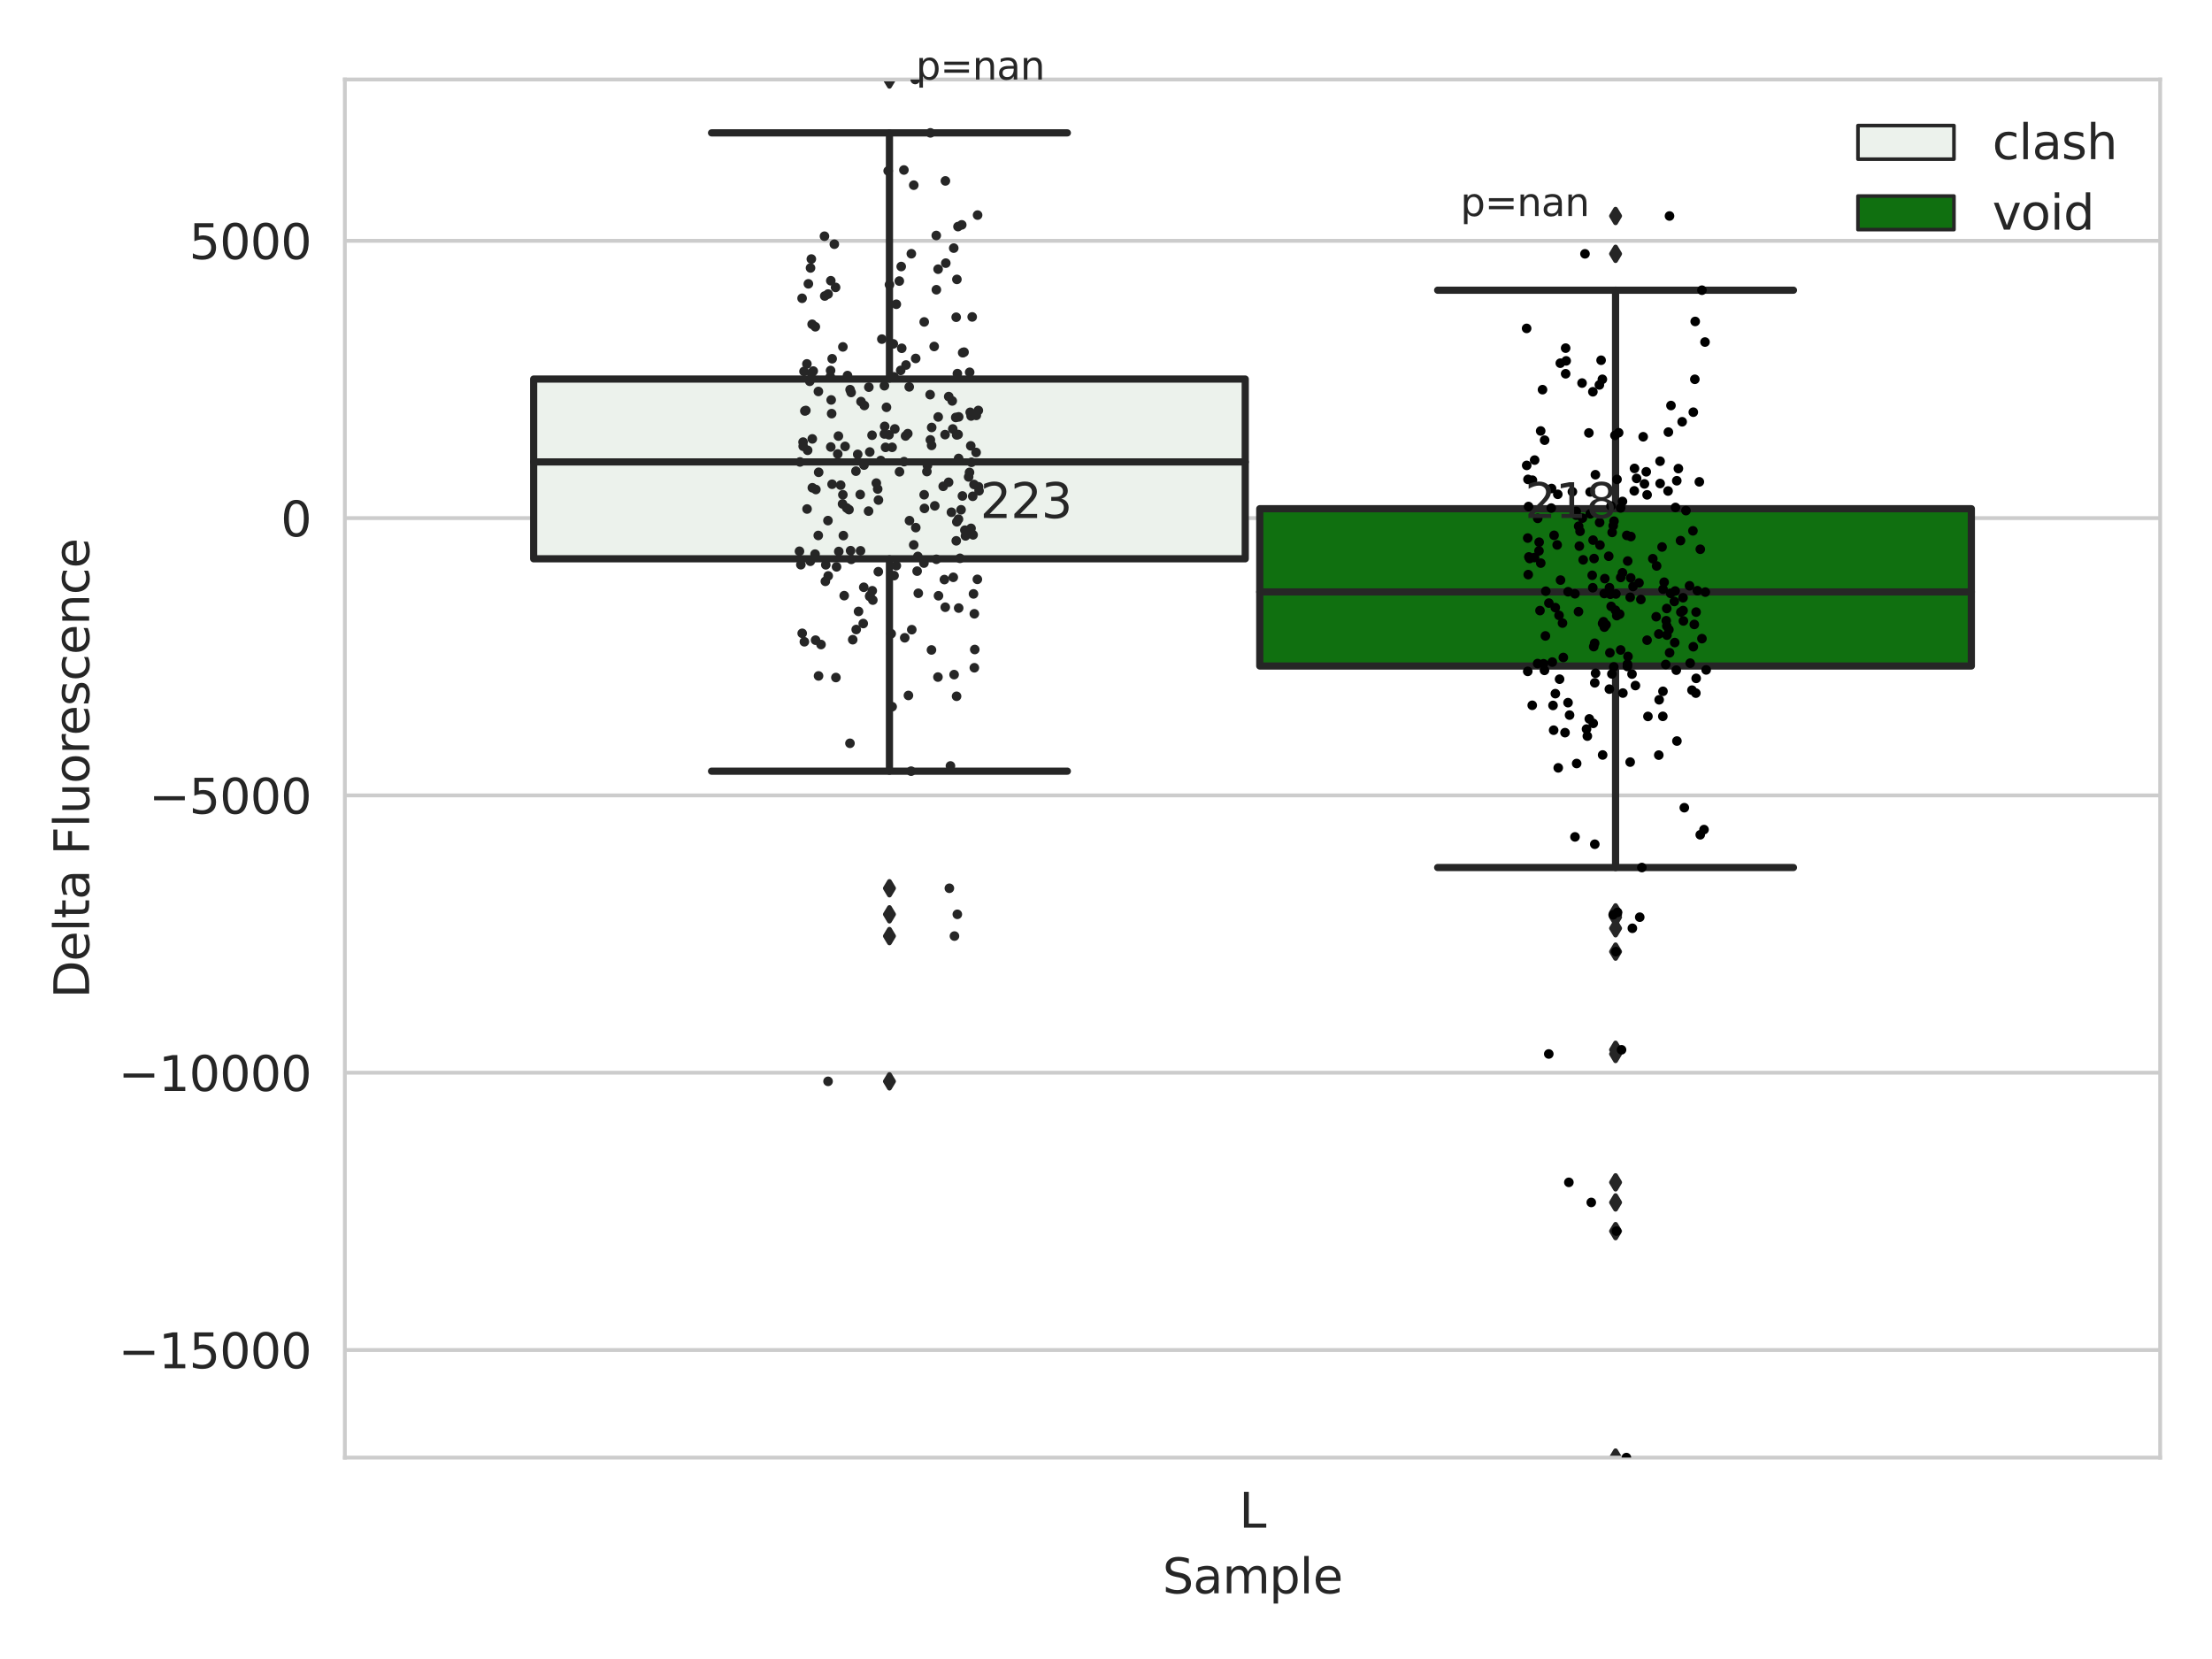 <?xml version="1.0" encoding="utf-8" standalone="no"?>
<!DOCTYPE svg PUBLIC "-//W3C//DTD SVG 1.1//EN"
  "http://www.w3.org/Graphics/SVG/1.1/DTD/svg11.dtd">
<svg xmlns:xlink="http://www.w3.org/1999/xlink" width="460.8pt" height="345.6pt" viewBox="0 0 460.8 345.6" xmlns="http://www.w3.org/2000/svg" version="1.1">
 <defs>
  <style type="text/css">*{stroke-linejoin: round; stroke-linecap: butt}</style>
 </defs>
 <g id="figure_1">
  <g id="patch_1">
   <path d="M 0 345.6 
L 460.8 345.6 
L 460.8 0 
L 0 0 
z
" style="fill: #ffffff"/>
  </g>
  <g id="axes_1">
   <g id="patch_2">
    <path d="M 71.84 303.64 
L 450 303.64 
L 450 16.561 
L 71.84 16.561 
z
" style="fill: #ffffff"/>
   </g>
   <g id="matplotlib.axis_1">
    <g id="xtick_1">
     <g id="text_1">
      <!-- L -->
      <g style="fill: #262626" transform="translate(258.134 318.238)scale(0.1 -0.1)">
       <defs>
        <path id="DejaVuSans-4c" d="M 628 4666 
L 1259 4666 
L 1259 531 
L 3531 531 
L 3531 0 
L 628 0 
L 628 4666 
z
" transform="scale(0.016)"/>
       </defs>
       <use xlink:href="#DejaVuSans-4c"/>
      </g>
     </g>
    </g>
    <g id="text_2">
     <!-- Sample -->
     <g style="fill: #262626" transform="translate(242.172 331.917)scale(0.1 -0.1)">
      <defs>
       <path id="DejaVuSans-53" d="M 3425 4513 
L 3425 3897 
Q 3066 4069 2747 4153 
Q 2428 4238 2131 4238 
Q 1616 4238 1336 4038 
Q 1056 3838 1056 3469 
Q 1056 3159 1242 3001 
Q 1428 2844 1947 2747 
L 2328 2669 
Q 3034 2534 3370 2195 
Q 3706 1856 3706 1288 
Q 3706 609 3251 259 
Q 2797 -91 1919 -91 
Q 1588 -91 1214 -16 
Q 841 59 441 206 
L 441 856 
Q 825 641 1194 531 
Q 1563 422 1919 422 
Q 2459 422 2753 634 
Q 3047 847 3047 1241 
Q 3047 1584 2836 1778 
Q 2625 1972 2144 2069 
L 1759 2144 
Q 1053 2284 737 2584 
Q 422 2884 422 3419 
Q 422 4038 858 4394 
Q 1294 4750 2059 4750 
Q 2388 4750 2728 4690 
Q 3069 4631 3425 4513 
z
" transform="scale(0.016)"/>
       <path id="DejaVuSans-61" d="M 2194 1759 
Q 1497 1759 1228 1600 
Q 959 1441 959 1056 
Q 959 750 1161 570 
Q 1363 391 1709 391 
Q 2188 391 2477 730 
Q 2766 1069 2766 1631 
L 2766 1759 
L 2194 1759 
z
M 3341 1997 
L 3341 0 
L 2766 0 
L 2766 531 
Q 2569 213 2275 61 
Q 1981 -91 1556 -91 
Q 1019 -91 701 211 
Q 384 513 384 1019 
Q 384 1609 779 1909 
Q 1175 2209 1959 2209 
L 2766 2209 
L 2766 2266 
Q 2766 2663 2505 2880 
Q 2244 3097 1772 3097 
Q 1472 3097 1187 3025 
Q 903 2953 641 2809 
L 641 3341 
Q 956 3463 1253 3523 
Q 1550 3584 1831 3584 
Q 2591 3584 2966 3190 
Q 3341 2797 3341 1997 
z
" transform="scale(0.016)"/>
       <path id="DejaVuSans-6d" d="M 3328 2828 
Q 3544 3216 3844 3400 
Q 4144 3584 4550 3584 
Q 5097 3584 5394 3201 
Q 5691 2819 5691 2113 
L 5691 0 
L 5113 0 
L 5113 2094 
Q 5113 2597 4934 2840 
Q 4756 3084 4391 3084 
Q 3944 3084 3684 2787 
Q 3425 2491 3425 1978 
L 3425 0 
L 2847 0 
L 2847 2094 
Q 2847 2600 2669 2842 
Q 2491 3084 2119 3084 
Q 1678 3084 1418 2786 
Q 1159 2488 1159 1978 
L 1159 0 
L 581 0 
L 581 3500 
L 1159 3500 
L 1159 2956 
Q 1356 3278 1631 3431 
Q 1906 3584 2284 3584 
Q 2666 3584 2933 3390 
Q 3200 3197 3328 2828 
z
" transform="scale(0.016)"/>
       <path id="DejaVuSans-70" d="M 1159 525 
L 1159 -1331 
L 581 -1331 
L 581 3500 
L 1159 3500 
L 1159 2969 
Q 1341 3281 1617 3432 
Q 1894 3584 2278 3584 
Q 2916 3584 3314 3078 
Q 3713 2572 3713 1747 
Q 3713 922 3314 415 
Q 2916 -91 2278 -91 
Q 1894 -91 1617 61 
Q 1341 213 1159 525 
z
M 3116 1747 
Q 3116 2381 2855 2742 
Q 2594 3103 2138 3103 
Q 1681 3103 1420 2742 
Q 1159 2381 1159 1747 
Q 1159 1113 1420 752 
Q 1681 391 2138 391 
Q 2594 391 2855 752 
Q 3116 1113 3116 1747 
z
" transform="scale(0.016)"/>
       <path id="DejaVuSans-6c" d="M 603 4863 
L 1178 4863 
L 1178 0 
L 603 0 
L 603 4863 
z
" transform="scale(0.016)"/>
       <path id="DejaVuSans-65" d="M 3597 1894 
L 3597 1613 
L 953 1613 
Q 991 1019 1311 708 
Q 1631 397 2203 397 
Q 2534 397 2845 478 
Q 3156 559 3463 722 
L 3463 178 
Q 3153 47 2828 -22 
Q 2503 -91 2169 -91 
Q 1331 -91 842 396 
Q 353 884 353 1716 
Q 353 2575 817 3079 
Q 1281 3584 2069 3584 
Q 2775 3584 3186 3129 
Q 3597 2675 3597 1894 
z
M 3022 2063 
Q 3016 2534 2758 2815 
Q 2500 3097 2075 3097 
Q 1594 3097 1305 2825 
Q 1016 2553 972 2059 
L 3022 2063 
z
" transform="scale(0.016)"/>
      </defs>
      <use xlink:href="#DejaVuSans-53"/>
      <use xlink:href="#DejaVuSans-61" x="63.477"/>
      <use xlink:href="#DejaVuSans-6d" x="124.756"/>
      <use xlink:href="#DejaVuSans-70" x="222.168"/>
      <use xlink:href="#DejaVuSans-6c" x="285.645"/>
      <use xlink:href="#DejaVuSans-65" x="313.428"/>
     </g>
    </g>
   </g>
   <g id="matplotlib.axis_2">
    <g id="ytick_1">
     <g id="line2d_1">
      <path d="M 71.84 281.229 
L 450 281.229 
" clip-path="url(#pe52838207c)" style="fill: none; stroke: #cccccc; stroke-width: 0.8; stroke-linecap: round"/>
     </g>
     <g id="text_3">
      <!-- −15000 -->
      <g style="fill: #262626" transform="translate(24.648 285.028)scale(0.1 -0.1)">
       <defs>
        <path id="DejaVuSans-2212" d="M 678 2272 
L 4684 2272 
L 4684 1741 
L 678 1741 
L 678 2272 
z
" transform="scale(0.016)"/>
        <path id="DejaVuSans-31" d="M 794 531 
L 1825 531 
L 1825 4091 
L 703 3866 
L 703 4441 
L 1819 4666 
L 2450 4666 
L 2450 531 
L 3481 531 
L 3481 0 
L 794 0 
L 794 531 
z
" transform="scale(0.016)"/>
        <path id="DejaVuSans-35" d="M 691 4666 
L 3169 4666 
L 3169 4134 
L 1269 4134 
L 1269 2991 
Q 1406 3038 1543 3061 
Q 1681 3084 1819 3084 
Q 2600 3084 3056 2656 
Q 3513 2228 3513 1497 
Q 3513 744 3044 326 
Q 2575 -91 1722 -91 
Q 1428 -91 1123 -41 
Q 819 9 494 109 
L 494 744 
Q 775 591 1075 516 
Q 1375 441 1709 441 
Q 2250 441 2565 725 
Q 2881 1009 2881 1497 
Q 2881 1984 2565 2268 
Q 2250 2553 1709 2553 
Q 1456 2553 1204 2497 
Q 953 2441 691 2322 
L 691 4666 
z
" transform="scale(0.016)"/>
        <path id="DejaVuSans-30" d="M 2034 4250 
Q 1547 4250 1301 3770 
Q 1056 3291 1056 2328 
Q 1056 1369 1301 889 
Q 1547 409 2034 409 
Q 2525 409 2770 889 
Q 3016 1369 3016 2328 
Q 3016 3291 2770 3770 
Q 2525 4250 2034 4250 
z
M 2034 4750 
Q 2819 4750 3233 4129 
Q 3647 3509 3647 2328 
Q 3647 1150 3233 529 
Q 2819 -91 2034 -91 
Q 1250 -91 836 529 
Q 422 1150 422 2328 
Q 422 3509 836 4129 
Q 1250 4750 2034 4750 
z
" transform="scale(0.016)"/>
       </defs>
       <use xlink:href="#DejaVuSans-2212"/>
       <use xlink:href="#DejaVuSans-31" x="83.789"/>
       <use xlink:href="#DejaVuSans-35" x="147.412"/>
       <use xlink:href="#DejaVuSans-30" x="211.035"/>
       <use xlink:href="#DejaVuSans-30" x="274.658"/>
       <use xlink:href="#DejaVuSans-30" x="338.281"/>
      </g>
     </g>
    </g>
    <g id="ytick_2">
     <g id="line2d_2">
      <path d="M 71.84 223.464 
L 450 223.464 
" clip-path="url(#pe52838207c)" style="fill: none; stroke: #cccccc; stroke-width: 0.8; stroke-linecap: round"/>
     </g>
     <g id="text_4">
      <!-- −10000 -->
      <g style="fill: #262626" transform="translate(24.648 227.263)scale(0.1 -0.1)">
       <use xlink:href="#DejaVuSans-2212"/>
       <use xlink:href="#DejaVuSans-31" x="83.789"/>
       <use xlink:href="#DejaVuSans-30" x="147.412"/>
       <use xlink:href="#DejaVuSans-30" x="211.035"/>
       <use xlink:href="#DejaVuSans-30" x="274.658"/>
       <use xlink:href="#DejaVuSans-30" x="338.281"/>
      </g>
     </g>
    </g>
    <g id="ytick_3">
     <g id="line2d_3">
      <path d="M 71.84 165.698 
L 450 165.698 
" clip-path="url(#pe52838207c)" style="fill: none; stroke: #cccccc; stroke-width: 0.8; stroke-linecap: round"/>
     </g>
     <g id="text_5">
      <!-- −5000 -->
      <g style="fill: #262626" transform="translate(31.01 169.498)scale(0.1 -0.1)">
       <use xlink:href="#DejaVuSans-2212"/>
       <use xlink:href="#DejaVuSans-35" x="83.789"/>
       <use xlink:href="#DejaVuSans-30" x="147.412"/>
       <use xlink:href="#DejaVuSans-30" x="211.035"/>
       <use xlink:href="#DejaVuSans-30" x="274.658"/>
      </g>
     </g>
    </g>
    <g id="ytick_4">
     <g id="line2d_4">
      <path d="M 71.84 107.933 
L 450 107.933 
" clip-path="url(#pe52838207c)" style="fill: none; stroke: #cccccc; stroke-width: 0.8; stroke-linecap: round"/>
     </g>
     <g id="text_6">
      <!-- 0 -->
      <g style="fill: #262626" transform="translate(58.477 111.732)scale(0.1 -0.1)">
       <use xlink:href="#DejaVuSans-30"/>
      </g>
     </g>
    </g>
    <g id="ytick_5">
     <g id="line2d_5">
      <path d="M 71.84 50.168 
L 450 50.168 
" clip-path="url(#pe52838207c)" style="fill: none; stroke: #cccccc; stroke-width: 0.8; stroke-linecap: round"/>
     </g>
     <g id="text_7">
      <!-- 5000 -->
      <g style="fill: #262626" transform="translate(39.39 53.967)scale(0.1 -0.1)">
       <use xlink:href="#DejaVuSans-35"/>
       <use xlink:href="#DejaVuSans-30" x="63.623"/>
       <use xlink:href="#DejaVuSans-30" x="127.246"/>
       <use xlink:href="#DejaVuSans-30" x="190.869"/>
      </g>
     </g>
    </g>
    <g id="text_8">
     <!-- Delta Fluorescence -->
     <g style="fill: #262626" transform="translate(18.568 207.967)rotate(-90)scale(0.1 -0.1)">
      <defs>
       <path id="DejaVuSans-44" d="M 1259 4147 
L 1259 519 
L 2022 519 
Q 2988 519 3436 956 
Q 3884 1394 3884 2338 
Q 3884 3275 3436 3711 
Q 2988 4147 2022 4147 
L 1259 4147 
z
M 628 4666 
L 1925 4666 
Q 3281 4666 3915 4102 
Q 4550 3538 4550 2338 
Q 4550 1131 3912 565 
Q 3275 0 1925 0 
L 628 0 
L 628 4666 
z
" transform="scale(0.016)"/>
       <path id="DejaVuSans-74" d="M 1172 4494 
L 1172 3500 
L 2356 3500 
L 2356 3053 
L 1172 3053 
L 1172 1153 
Q 1172 725 1289 603 
Q 1406 481 1766 481 
L 2356 481 
L 2356 0 
L 1766 0 
Q 1100 0 847 248 
Q 594 497 594 1153 
L 594 3053 
L 172 3053 
L 172 3500 
L 594 3500 
L 594 4494 
L 1172 4494 
z
" transform="scale(0.016)"/>
       <path id="DejaVuSans-20" transform="scale(0.016)"/>
       <path id="DejaVuSans-46" d="M 628 4666 
L 3309 4666 
L 3309 4134 
L 1259 4134 
L 1259 2759 
L 3109 2759 
L 3109 2228 
L 1259 2228 
L 1259 0 
L 628 0 
L 628 4666 
z
" transform="scale(0.016)"/>
       <path id="DejaVuSans-75" d="M 544 1381 
L 544 3500 
L 1119 3500 
L 1119 1403 
Q 1119 906 1312 657 
Q 1506 409 1894 409 
Q 2359 409 2629 706 
Q 2900 1003 2900 1516 
L 2900 3500 
L 3475 3500 
L 3475 0 
L 2900 0 
L 2900 538 
Q 2691 219 2414 64 
Q 2138 -91 1772 -91 
Q 1169 -91 856 284 
Q 544 659 544 1381 
z
M 1991 3584 
L 1991 3584 
z
" transform="scale(0.016)"/>
       <path id="DejaVuSans-6f" d="M 1959 3097 
Q 1497 3097 1228 2736 
Q 959 2375 959 1747 
Q 959 1119 1226 758 
Q 1494 397 1959 397 
Q 2419 397 2687 759 
Q 2956 1122 2956 1747 
Q 2956 2369 2687 2733 
Q 2419 3097 1959 3097 
z
M 1959 3584 
Q 2709 3584 3137 3096 
Q 3566 2609 3566 1747 
Q 3566 888 3137 398 
Q 2709 -91 1959 -91 
Q 1206 -91 779 398 
Q 353 888 353 1747 
Q 353 2609 779 3096 
Q 1206 3584 1959 3584 
z
" transform="scale(0.016)"/>
       <path id="DejaVuSans-72" d="M 2631 2963 
Q 2534 3019 2420 3045 
Q 2306 3072 2169 3072 
Q 1681 3072 1420 2755 
Q 1159 2438 1159 1844 
L 1159 0 
L 581 0 
L 581 3500 
L 1159 3500 
L 1159 2956 
Q 1341 3275 1631 3429 
Q 1922 3584 2338 3584 
Q 2397 3584 2469 3576 
Q 2541 3569 2628 3553 
L 2631 2963 
z
" transform="scale(0.016)"/>
       <path id="DejaVuSans-73" d="M 2834 3397 
L 2834 2853 
Q 2591 2978 2328 3040 
Q 2066 3103 1784 3103 
Q 1356 3103 1142 2972 
Q 928 2841 928 2578 
Q 928 2378 1081 2264 
Q 1234 2150 1697 2047 
L 1894 2003 
Q 2506 1872 2764 1633 
Q 3022 1394 3022 966 
Q 3022 478 2636 193 
Q 2250 -91 1575 -91 
Q 1294 -91 989 -36 
Q 684 19 347 128 
L 347 722 
Q 666 556 975 473 
Q 1284 391 1588 391 
Q 1994 391 2212 530 
Q 2431 669 2431 922 
Q 2431 1156 2273 1281 
Q 2116 1406 1581 1522 
L 1381 1569 
Q 847 1681 609 1914 
Q 372 2147 372 2553 
Q 372 3047 722 3315 
Q 1072 3584 1716 3584 
Q 2034 3584 2315 3537 
Q 2597 3491 2834 3397 
z
" transform="scale(0.016)"/>
       <path id="DejaVuSans-63" d="M 3122 3366 
L 3122 2828 
Q 2878 2963 2633 3030 
Q 2388 3097 2138 3097 
Q 1578 3097 1268 2742 
Q 959 2388 959 1747 
Q 959 1106 1268 751 
Q 1578 397 2138 397 
Q 2388 397 2633 464 
Q 2878 531 3122 666 
L 3122 134 
Q 2881 22 2623 -34 
Q 2366 -91 2075 -91 
Q 1284 -91 818 406 
Q 353 903 353 1747 
Q 353 2603 823 3093 
Q 1294 3584 2113 3584 
Q 2378 3584 2631 3529 
Q 2884 3475 3122 3366 
z
" transform="scale(0.016)"/>
       <path id="DejaVuSans-6e" d="M 3513 2113 
L 3513 0 
L 2938 0 
L 2938 2094 
Q 2938 2591 2744 2837 
Q 2550 3084 2163 3084 
Q 1697 3084 1428 2787 
Q 1159 2491 1159 1978 
L 1159 0 
L 581 0 
L 581 3500 
L 1159 3500 
L 1159 2956 
Q 1366 3272 1645 3428 
Q 1925 3584 2291 3584 
Q 2894 3584 3203 3211 
Q 3513 2838 3513 2113 
z
" transform="scale(0.016)"/>
      </defs>
      <use xlink:href="#DejaVuSans-44"/>
      <use xlink:href="#DejaVuSans-65" x="77.002"/>
      <use xlink:href="#DejaVuSans-6c" x="138.525"/>
      <use xlink:href="#DejaVuSans-74" x="166.309"/>
      <use xlink:href="#DejaVuSans-61" x="205.518"/>
      <use xlink:href="#DejaVuSans-20" x="266.797"/>
      <use xlink:href="#DejaVuSans-46" x="298.584"/>
      <use xlink:href="#DejaVuSans-6c" x="356.104"/>
      <use xlink:href="#DejaVuSans-75" x="383.887"/>
      <use xlink:href="#DejaVuSans-6f" x="447.266"/>
      <use xlink:href="#DejaVuSans-72" x="508.447"/>
      <use xlink:href="#DejaVuSans-65" x="547.311"/>
      <use xlink:href="#DejaVuSans-73" x="608.834"/>
      <use xlink:href="#DejaVuSans-63" x="660.934"/>
      <use xlink:href="#DejaVuSans-65" x="715.914"/>
      <use xlink:href="#DejaVuSans-6e" x="777.438"/>
      <use xlink:href="#DejaVuSans-63" x="840.816"/>
      <use xlink:href="#DejaVuSans-65" x="895.797"/>
     </g>
    </g>
   </g>
   <g id="patch_3">
    <path d="M 111.169 116.409 
L 259.407 116.409 
L 259.407 78.964 
L 111.169 78.964 
L 111.169 116.409 
z
" clip-path="url(#pe52838207c)" style="fill: #ecf2ec; stroke: #262626; stroke-width: 1.5; stroke-linejoin: miter"/>
   </g>
   <g id="patch_4">
    <path d="M 262.433 138.739 
L 410.671 138.739 
L 410.671 105.976 
L 262.433 105.976 
L 262.433 138.739 
z
" clip-path="url(#pe52838207c)" style="fill: #107010; stroke: #262626; stroke-width: 1.5; stroke-linejoin: miter"/>
   </g>
   <g id="patch_5">
    <path d="M 260.92 107.933 
L 260.92 107.933 
L 260.92 107.933 
L 260.92 107.933 
z
" clip-path="url(#pe52838207c)" style="fill: #ecf2ec; stroke: #262626; stroke-width: 0.75; stroke-linejoin: miter"/>
   </g>
   <g id="patch_6">
    <path d="M 260.92 107.933 
L 260.92 107.933 
L 260.92 107.933 
L 260.92 107.933 
z
" clip-path="url(#pe52838207c)" style="fill: #107010; stroke: #262626; stroke-width: 0.75; stroke-linejoin: miter"/>
   </g>
   <g id="PathCollection_1"/>
   <g id="PathCollection_2"/>
   <g id="line2d_6">
    <path d="M 185.288 116.409 
L 185.288 160.65 
" clip-path="url(#pe52838207c)" style="fill: none; stroke: #262626; stroke-width: 1.5; stroke-linecap: round"/>
   </g>
   <g id="line2d_7">
    <path d="M 185.288 78.964 
L 185.288 27.679 
" clip-path="url(#pe52838207c)" style="fill: none; stroke: #262626; stroke-width: 1.5; stroke-linecap: round"/>
   </g>
   <g id="line2d_8">
    <path d="M 148.228 160.65 
L 222.348 160.65 
" clip-path="url(#pe52838207c)" style="fill: none; stroke: #262626; stroke-width: 1.5; stroke-linecap: round"/>
   </g>
   <g id="line2d_9">
    <path d="M 148.228 27.679 
L 222.348 27.679 
" clip-path="url(#pe52838207c)" style="fill: none; stroke: #262626; stroke-width: 1.5; stroke-linecap: round"/>
   </g>
   <g id="line2d_10">
    <defs>
     <path id="ma4b6da7ac8" d="M -0 1.414 
L 0.849 0 
L 0 -1.414 
L -0.849 -0 
z
" style="stroke: #262626; stroke-linejoin: miter"/>
    </defs>
    <g clip-path="url(#pe52838207c)">
     <use xlink:href="#ma4b6da7ac8" x="185.288" y="190.47" style="fill: #262626; stroke: #262626; stroke-linejoin: miter"/>
     <use xlink:href="#ma4b6da7ac8" x="185.288" y="185.042" style="fill: #262626; stroke: #262626; stroke-linejoin: miter"/>
     <use xlink:href="#ma4b6da7ac8" x="185.288" y="195.002" style="fill: #262626; stroke: #262626; stroke-linejoin: miter"/>
     <use xlink:href="#ma4b6da7ac8" x="185.288" y="225.264" style="fill: #262626; stroke: #262626; stroke-linejoin: miter"/>
     <use xlink:href="#ma4b6da7ac8" x="185.288" y="16.561" style="fill: #262626; stroke: #262626; stroke-linejoin: miter"/>
    </g>
   </g>
   <g id="line2d_11">
    <path d="M 336.552 138.739 
L 336.552 180.722 
" clip-path="url(#pe52838207c)" style="fill: none; stroke: #262626; stroke-width: 1.5; stroke-linecap: round"/>
   </g>
   <g id="line2d_12">
    <path d="M 336.552 105.976 
L 336.552 60.454 
" clip-path="url(#pe52838207c)" style="fill: none; stroke: #262626; stroke-width: 1.5; stroke-linecap: round"/>
   </g>
   <g id="line2d_13">
    <path d="M 299.492 180.722 
L 373.612 180.722 
" clip-path="url(#pe52838207c)" style="fill: none; stroke: #262626; stroke-width: 1.5; stroke-linecap: round"/>
   </g>
   <g id="line2d_14">
    <path d="M 299.492 60.454 
L 373.612 60.454 
" clip-path="url(#pe52838207c)" style="fill: none; stroke: #262626; stroke-width: 1.5; stroke-linecap: round"/>
   </g>
   <g id="line2d_15">
    <g clip-path="url(#pe52838207c)">
     <use xlink:href="#ma4b6da7ac8" x="336.552" y="219.561" style="fill: #262626; stroke: #262626; stroke-linejoin: miter"/>
     <use xlink:href="#ma4b6da7ac8" x="336.552" y="250.489" style="fill: #262626; stroke: #262626; stroke-linejoin: miter"/>
     <use xlink:href="#ma4b6da7ac8" x="336.552" y="246.305" style="fill: #262626; stroke: #262626; stroke-linejoin: miter"/>
     <use xlink:href="#ma4b6da7ac8" x="336.552" y="218.69" style="fill: #262626; stroke: #262626; stroke-linejoin: miter"/>
     <use xlink:href="#ma4b6da7ac8" x="336.552" y="190.068" style="fill: #262626; stroke: #262626; stroke-linejoin: miter"/>
     <use xlink:href="#ma4b6da7ac8" x="336.552" y="190.569" style="fill: #262626; stroke: #262626; stroke-linejoin: miter"/>
     <use xlink:href="#ma4b6da7ac8" x="336.552" y="256.465" style="fill: #262626; stroke: #262626; stroke-linejoin: miter"/>
     <use xlink:href="#ma4b6da7ac8" x="336.552" y="303.64" style="fill: #262626; stroke: #262626; stroke-linejoin: miter"/>
     <use xlink:href="#ma4b6da7ac8" x="336.552" y="191.066" style="fill: #262626; stroke: #262626; stroke-linejoin: miter"/>
     <use xlink:href="#ma4b6da7ac8" x="336.552" y="193.377" style="fill: #262626; stroke: #262626; stroke-linejoin: miter"/>
     <use xlink:href="#ma4b6da7ac8" x="336.552" y="198.238" style="fill: #262626; stroke: #262626; stroke-linejoin: miter"/>
     <use xlink:href="#ma4b6da7ac8" x="336.552" y="44.996" style="fill: #262626; stroke: #262626; stroke-linejoin: miter"/>
     <use xlink:href="#ma4b6da7ac8" x="336.552" y="52.876" style="fill: #262626; stroke: #262626; stroke-linejoin: miter"/>
    </g>
   </g>
   <g id="line2d_16">
    <path d="M 111.169 96.231 
L 259.407 96.231 
" clip-path="url(#pe52838207c)" style="fill: none; stroke: #262626; stroke-width: 1.5; stroke-linecap: round"/>
   </g>
   <g id="line2d_17">
    <path d="M 262.433 123.305 
L 410.671 123.305 
" clip-path="url(#pe52838207c)" style="fill: none; stroke: #262626; stroke-width: 1.5; stroke-linecap: round"/>
   </g>
   <g id="patch_7">
    <path d="M 71.84 303.64 
L 71.84 16.561 
" style="fill: none; stroke: #cccccc; stroke-width: 0.8; stroke-linejoin: miter; stroke-linecap: square"/>
   </g>
   <g id="patch_8">
    <path d="M 450 303.64 
L 450 16.561 
" style="fill: none; stroke: #cccccc; stroke-width: 0.8; stroke-linejoin: miter; stroke-linecap: square"/>
   </g>
   <g id="patch_9">
    <path d="M 71.84 303.64 
L 450 303.64 
" style="fill: none; stroke: #cccccc; stroke-width: 0.8; stroke-linejoin: miter; stroke-linecap: square"/>
   </g>
   <g id="patch_10">
    <path d="M 71.84 16.561 
L 450 16.561 
" style="fill: none; stroke: #cccccc; stroke-width: 0.8; stroke-linejoin: miter; stroke-linecap: square"/>
   </g>
   <g id="PathCollection_3">
    <defs>
     <path id="C0_0_f61f6ae228" d="M 0 1 
C 0.265 1 0.52 0.895 0.707 0.707 
C 0.895 0.52 1 0.265 1 -0 
C 1 -0.265 0.895 -0.52 0.707 -0.707 
C 0.52 -0.895 0.265 -1 0 -1 
C -0.265 -1 -0.52 -0.895 -0.707 -0.707 
C -0.895 -0.52 -1 -0.265 -1 0 
C -1 0.265 -0.895 0.52 -0.707 0.707 
C -0.52 0.895 -0.265 1 0 1 
z
"/>
    </defs>
    <g clip-path="url(#pe52838207c)">
     <use xlink:href="#C0_0_f61f6ae228" x="189.11" y="90.334" style="fill: #262626"/>
    </g>
    <g clip-path="url(#pe52838207c)">
     <use xlink:href="#C0_0_f61f6ae228" x="182.998" y="104.174" style="fill: #262626"/>
    </g>
    <g clip-path="url(#pe52838207c)">
     <use xlink:href="#C0_0_f61f6ae228" x="202.975" y="139.106" style="fill: #262626"/>
    </g>
    <g clip-path="url(#pe52838207c)">
     <use xlink:href="#C0_0_f61f6ae228" x="199.567" y="47.205" style="fill: #262626"/>
    </g>
    <g clip-path="url(#pe52838207c)">
     <use xlink:href="#C0_0_f61f6ae228" x="168.401" y="59.126" style="fill: #262626"/>
    </g>
    <g clip-path="url(#pe52838207c)">
     <use xlink:href="#C0_0_f61f6ae228" x="173.354" y="74.733" style="fill: #262626"/>
    </g>
    <g clip-path="url(#pe52838207c)">
     <use xlink:href="#C0_0_f61f6ae228" x="203.385" y="86.535" style="fill: #262626"/>
    </g>
    <g clip-path="url(#pe52838207c)">
     <use xlink:href="#C0_0_f61f6ae228" x="188.474" y="132.863" style="fill: #262626"/>
    </g>
    <g clip-path="url(#pe52838207c)">
     <use xlink:href="#C0_0_f61f6ae228" x="192.531" y="67.062" style="fill: #262626"/>
    </g>
    <g clip-path="url(#pe52838207c)">
     <use xlink:href="#C0_0_f61f6ae228" x="179.366" y="83.656" style="fill: #262626"/>
    </g>
    <g clip-path="url(#pe52838207c)">
     <use xlink:href="#C0_0_f61f6ae228" x="202.378" y="96.304" style="fill: #262626"/>
    </g>
    <g clip-path="url(#pe52838207c)">
     <use xlink:href="#C0_0_f61f6ae228" x="181.185" y="94.158" style="fill: #262626"/>
    </g>
    <g clip-path="url(#pe52838207c)">
     <use xlink:href="#C0_0_f61f6ae228" x="199.698" y="95.502" style="fill: #262626"/>
    </g>
    <g clip-path="url(#pe52838207c)">
     <use xlink:href="#C0_0_f61f6ae228" x="203.955" y="102.24" style="fill: #262626"/>
    </g>
    <g clip-path="url(#pe52838207c)">
     <use xlink:href="#C0_0_f61f6ae228" x="179.261" y="114.745" style="fill: #262626"/>
    </g>
    <g clip-path="url(#pe52838207c)">
     <use xlink:href="#C0_0_f61f6ae228" x="194.07" y="92.786" style="fill: #262626"/>
    </g>
    <g clip-path="url(#pe52838207c)">
     <use xlink:href="#C0_0_f61f6ae228" x="168.248" y="93.803" style="fill: #262626"/>
    </g>
    <g clip-path="url(#pe52838207c)">
     <use xlink:href="#C0_0_f61f6ae228" x="173.024" y="77.186" style="fill: #262626"/>
    </g>
    <g clip-path="url(#pe52838207c)">
     <use xlink:href="#C0_0_f61f6ae228" x="182.838" y="101.872" style="fill: #262626"/>
    </g>
    <g clip-path="url(#pe52838207c)">
     <use xlink:href="#C0_0_f61f6ae228" x="166.545" y="114.838" style="fill: #262626"/>
    </g>
    <g clip-path="url(#pe52838207c)">
     <use xlink:href="#C0_0_f61f6ae228" x="180.938" y="106.475" style="fill: #262626"/>
    </g>
    <g clip-path="url(#pe52838207c)">
     <use xlink:href="#C0_0_f61f6ae228" x="195.064" y="60.358" style="fill: #262626"/>
    </g>
    <g clip-path="url(#pe52838207c)">
     <use xlink:href="#C0_0_f61f6ae228" x="169.048" y="77.751" style="fill: #262626"/>
    </g>
    <g clip-path="url(#pe52838207c)">
     <use xlink:href="#C0_0_f61f6ae228" x="171.033" y="134.267" style="fill: #262626"/>
    </g>
    <g clip-path="url(#pe52838207c)">
     <use xlink:href="#C0_0_f61f6ae228" x="191.296" y="123.588" style="fill: #262626"/>
    </g>
    <g clip-path="url(#pe52838207c)">
     <use xlink:href="#C0_0_f61f6ae228" x="169.896" y="133.357" style="fill: #262626"/>
    </g>
    <g clip-path="url(#pe52838207c)">
     <use xlink:href="#C0_0_f61f6ae228" x="177.638" y="133.261" style="fill: #262626"/>
    </g>
    <g clip-path="url(#pe52838207c)">
     <use xlink:href="#C0_0_f61f6ae228" x="168.688" y="79.435" style="fill: #262626"/>
    </g>
    <g clip-path="url(#pe52838207c)">
     <use xlink:href="#C0_0_f61f6ae228" x="199.205" y="112.662" style="fill: #262626"/>
    </g>
    <g clip-path="url(#pe52838207c)">
     <use xlink:href="#C0_0_f61f6ae228" x="176.862" y="106.164" style="fill: #262626"/>
    </g>
    <g clip-path="url(#pe52838207c)">
     <use xlink:href="#C0_0_f61f6ae228" x="174.731" y="114.887" style="fill: #262626"/>
    </g>
    <g clip-path="url(#pe52838207c)">
     <use xlink:href="#C0_0_f61f6ae228" x="172.478" y="108.45" style="fill: #262626"/>
    </g>
    <g clip-path="url(#pe52838207c)">
     <use xlink:href="#C0_0_f61f6ae228" x="178.677" y="94.646" style="fill: #262626"/>
    </g>
    <g clip-path="url(#pe52838207c)">
     <use xlink:href="#C0_0_f61f6ae228" x="184.229" y="90.4" style="fill: #262626"/>
    </g>
    <g clip-path="url(#pe52838207c)">
     <use xlink:href="#C0_0_f61f6ae228" x="167.567" y="133.692" style="fill: #262626"/>
    </g>
    <g clip-path="url(#pe52838207c)">
     <use xlink:href="#C0_0_f61f6ae228" x="185.849" y="147.221" style="fill: #262626"/>
    </g>
    <g clip-path="url(#pe52838207c)">
     <use xlink:href="#C0_0_f61f6ae228" x="178.306" y="98.153" style="fill: #262626"/>
    </g>
    <g clip-path="url(#pe52838207c)">
     <use xlink:href="#C0_0_f61f6ae228" x="182.555" y="100.636" style="fill: #262626"/>
    </g>
    <g clip-path="url(#pe52838207c)">
     <use xlink:href="#C0_0_f61f6ae228" x="175.588" y="72.265" style="fill: #262626"/>
    </g>
    <g clip-path="url(#pe52838207c)">
     <use xlink:href="#C0_0_f61f6ae228" x="187.848" y="72.553" style="fill: #262626"/>
    </g>
    <g clip-path="url(#pe52838207c)">
     <use xlink:href="#C0_0_f61f6ae228" x="173.151" y="83.313" style="fill: #262626"/>
    </g>
    <g clip-path="url(#pe52838207c)">
     <use xlink:href="#C0_0_f61f6ae228" x="181.22" y="124.08" style="fill: #262626"/>
    </g>
    <g clip-path="url(#pe52838207c)">
     <use xlink:href="#C0_0_f61f6ae228" x="175.585" y="103.069" style="fill: #262626"/>
    </g>
    <g clip-path="url(#pe52838207c)">
     <use xlink:href="#C0_0_f61f6ae228" x="194.733" y="105.38" style="fill: #262626"/>
    </g>
    <g clip-path="url(#pe52838207c)">
     <use xlink:href="#C0_0_f61f6ae228" x="174.069" y="59.869" style="fill: #262626"/>
    </g>
    <g clip-path="url(#pe52838207c)">
     <use xlink:href="#C0_0_f61f6ae228" x="196.915" y="126.495" style="fill: #262626"/>
    </g>
    <g clip-path="url(#pe52838207c)">
     <use xlink:href="#C0_0_f61f6ae228" x="184.667" y="84.85" style="fill: #262626"/>
    </g>
    <g clip-path="url(#pe52838207c)">
     <use xlink:href="#C0_0_f61f6ae228" x="167.111" y="131.928" style="fill: #262626"/>
    </g>
    <g clip-path="url(#pe52838207c)">
     <use xlink:href="#C0_0_f61f6ae228" x="172.027" y="117.661" style="fill: #262626"/>
    </g>
    <g clip-path="url(#pe52838207c)">
     <use xlink:href="#C0_0_f61f6ae228" x="198.759" y="140.534" style="fill: #262626"/>
    </g>
    <g clip-path="url(#pe52838207c)">
     <use xlink:href="#C0_0_f61f6ae228" x="201.968" y="98.417" style="fill: #262626"/>
    </g>
    <g clip-path="url(#pe52838207c)">
     <use xlink:href="#C0_0_f61f6ae228" x="181.826" y="125.012" style="fill: #262626"/>
    </g>
    <g clip-path="url(#pe52838207c)">
     <use xlink:href="#C0_0_f61f6ae228" x="192.577" y="105.91" style="fill: #262626"/>
    </g>
    <g clip-path="url(#pe52838207c)">
     <use xlink:href="#C0_0_f61f6ae228" x="199.978" y="116.305" style="fill: #262626"/>
    </g>
    <g clip-path="url(#pe52838207c)">
     <use xlink:href="#C0_0_f61f6ae228" x="202.639" y="103.389" style="fill: #262626"/>
    </g>
    <g clip-path="url(#pe52838207c)">
     <use xlink:href="#C0_0_f61f6ae228" x="193.201" y="96.987" style="fill: #262626"/>
    </g>
    <g clip-path="url(#pe52838207c)">
     <use xlink:href="#C0_0_f61f6ae228" x="169.017" y="53.962" style="fill: #262626"/>
    </g>
    <g clip-path="url(#pe52838207c)">
     <use xlink:href="#C0_0_f61f6ae228" x="201.132" y="111.636" style="fill: #262626"/>
    </g>
    <g clip-path="url(#pe52838207c)">
     <use xlink:href="#C0_0_f61f6ae228" x="191.202" y="115.91" style="fill: #262626"/>
    </g>
    <g clip-path="url(#pe52838207c)">
     <use xlink:href="#C0_0_f61f6ae228" x="200.35" y="46.84" style="fill: #262626"/>
    </g>
    <g clip-path="url(#pe52838207c)">
     <use xlink:href="#C0_0_f61f6ae228" x="185.649" y="132.015" style="fill: #262626"/>
    </g>
    <g clip-path="url(#pe52838207c)">
     <use xlink:href="#C0_0_f61f6ae228" x="202.3" y="86.661" style="fill: #262626"/>
    </g>
    <g clip-path="url(#pe52838207c)">
     <use xlink:href="#C0_0_f61f6ae228" x="192.52" y="103.065" style="fill: #262626"/>
    </g>
    <g clip-path="url(#pe52838207c)">
     <use xlink:href="#C0_0_f61f6ae228" x="170.46" y="111.545" style="fill: #262626"/>
    </g>
    <g clip-path="url(#pe52838207c)">
     <use xlink:href="#C0_0_f61f6ae228" x="199.096" y="86.966" style="fill: #262626"/>
    </g>
    <g clip-path="url(#pe52838207c)">
     <use xlink:href="#C0_0_f61f6ae228" x="202.285" y="110.064" style="fill: #262626"/>
    </g>
    <g clip-path="url(#pe52838207c)">
     <use xlink:href="#C0_0_f61f6ae228" x="194.607" y="72.179" style="fill: #262626"/>
    </g>
    <g clip-path="url(#pe52838207c)">
     <use xlink:href="#C0_0_f61f6ae228" x="193.821" y="27.679" style="fill: #262626"/>
    </g>
    <g clip-path="url(#pe52838207c)">
     <use xlink:href="#C0_0_f61f6ae228" x="195.04" y="49.057" style="fill: #262626"/>
    </g>
    <g clip-path="url(#pe52838207c)">
     <use xlink:href="#C0_0_f61f6ae228" x="199.19" y="66.084" style="fill: #262626"/>
    </g>
    <g clip-path="url(#pe52838207c)">
     <use xlink:href="#C0_0_f61f6ae228" x="172.968" y="78.482" style="fill: #262626"/>
    </g>
    <g clip-path="url(#pe52838207c)">
     <use xlink:href="#C0_0_f61f6ae228" x="184.472" y="93.191" style="fill: #262626"/>
    </g>
    <g clip-path="url(#pe52838207c)">
     <use xlink:href="#C0_0_f61f6ae228" x="195.507" y="124.108" style="fill: #262626"/>
    </g>
    <g clip-path="url(#pe52838207c)">
     <use xlink:href="#C0_0_f61f6ae228" x="202.902" y="100.924" style="fill: #262626"/>
    </g>
    <g clip-path="url(#pe52838207c)">
     <use xlink:href="#C0_0_f61f6ae228" x="199.272" y="145.048" style="fill: #262626"/>
    </g>
    <g clip-path="url(#pe52838207c)">
     <use xlink:href="#C0_0_f61f6ae228" x="174.658" y="90.843" style="fill: #262626"/>
    </g>
    <g clip-path="url(#pe52838207c)">
     <use xlink:href="#C0_0_f61f6ae228" x="196.486" y="101.309" style="fill: #262626"/>
    </g>
    <g clip-path="url(#pe52838207c)">
     <use xlink:href="#C0_0_f61f6ae228" x="180.997" y="80.651" style="fill: #262626"/>
    </g>
    <g clip-path="url(#pe52838207c)">
     <use xlink:href="#C0_0_f61f6ae228" x="198.682" y="51.687" style="fill: #262626"/>
    </g>
    <g clip-path="url(#pe52838207c)">
     <use xlink:href="#C0_0_f61f6ae228" x="176.377" y="105.81" style="fill: #262626"/>
    </g>
    <g clip-path="url(#pe52838207c)">
     <use xlink:href="#C0_0_f61f6ae228" x="190.657" y="16.561" style="fill: #262626"/>
    </g>
    <g clip-path="url(#pe52838207c)">
     <use xlink:href="#C0_0_f61f6ae228" x="190.773" y="109.912" style="fill: #262626"/>
    </g>
    <g clip-path="url(#pe52838207c)">
     <use xlink:href="#C0_0_f61f6ae228" x="203.806" y="85.505" style="fill: #262626"/>
    </g>
    <g clip-path="url(#pe52838207c)">
     <use xlink:href="#C0_0_f61f6ae228" x="169.214" y="91.427" style="fill: #262626"/>
    </g>
    <g clip-path="url(#pe52838207c)">
     <use xlink:href="#C0_0_f61f6ae228" x="176.554" y="78.234" style="fill: #262626"/>
    </g>
    <g clip-path="url(#pe52838207c)">
     <use xlink:href="#C0_0_f61f6ae228" x="167.664" y="85.606" style="fill: #262626"/>
    </g>
    <g clip-path="url(#pe52838207c)">
     <use xlink:href="#C0_0_f61f6ae228" x="200.828" y="73.36" style="fill: #262626"/>
    </g>
    <g clip-path="url(#pe52838207c)">
     <use xlink:href="#C0_0_f61f6ae228" x="185.292" y="59.307" style="fill: #262626"/>
    </g>
    <g clip-path="url(#pe52838207c)">
     <use xlink:href="#C0_0_f61f6ae228" x="186.232" y="78.493" style="fill: #262626"/>
    </g>
    <g clip-path="url(#pe52838207c)">
     <use xlink:href="#C0_0_f61f6ae228" x="167.09" y="62.137" style="fill: #262626"/>
    </g>
    <g clip-path="url(#pe52838207c)">
     <use xlink:href="#C0_0_f61f6ae228" x="199.59" y="90.51" style="fill: #262626"/>
    </g>
    <g clip-path="url(#pe52838207c)">
     <use xlink:href="#C0_0_f61f6ae228" x="178.85" y="127.373" style="fill: #262626"/>
    </g>
    <g clip-path="url(#pe52838207c)">
     <use xlink:href="#C0_0_f61f6ae228" x="187.346" y="58.55" style="fill: #262626"/>
    </g>
    <g clip-path="url(#pe52838207c)">
     <use xlink:href="#C0_0_f61f6ae228" x="193.088" y="98.237" style="fill: #262626"/>
    </g>
    <g clip-path="url(#pe52838207c)">
     <use xlink:href="#C0_0_f61f6ae228" x="186.41" y="89.353" style="fill: #262626"/>
    </g>
    <g clip-path="url(#pe52838207c)">
     <use xlink:href="#C0_0_f61f6ae228" x="184.296" y="88.823" style="fill: #262626"/>
    </g>
    <g clip-path="url(#pe52838207c)">
     <use xlink:href="#C0_0_f61f6ae228" x="202.226" y="92.875" style="fill: #262626"/>
    </g>
    <g clip-path="url(#pe52838207c)">
     <use xlink:href="#C0_0_f61f6ae228" x="168.807" y="116.924" style="fill: #262626"/>
    </g>
    <g clip-path="url(#pe52838207c)">
     <use xlink:href="#C0_0_f61f6ae228" x="197.996" y="159.56" style="fill: #262626"/>
    </g>
    <g clip-path="url(#pe52838207c)">
     <use xlink:href="#C0_0_f61f6ae228" x="200.542" y="73.476" style="fill: #262626"/>
    </g>
    <g clip-path="url(#pe52838207c)">
     <use xlink:href="#C0_0_f61f6ae228" x="199.324" y="108.705" style="fill: #262626"/>
    </g>
    <g clip-path="url(#pe52838207c)">
     <use xlink:href="#C0_0_f61f6ae228" x="188.3" y="35.413" style="fill: #262626"/>
    </g>
    <g clip-path="url(#pe52838207c)">
     <use xlink:href="#C0_0_f61f6ae228" x="194.086" y="89.046" style="fill: #262626"/>
    </g>
    <g clip-path="url(#pe52838207c)">
     <use xlink:href="#C0_0_f61f6ae228" x="203.602" y="120.688" style="fill: #262626"/>
    </g>
    <g clip-path="url(#pe52838207c)">
     <use xlink:href="#C0_0_f61f6ae228" x="177.063" y="154.842" style="fill: #262626"/>
    </g>
    <g clip-path="url(#pe52838207c)">
     <use xlink:href="#C0_0_f61f6ae228" x="169.226" y="101.608" style="fill: #262626"/>
    </g>
    <g clip-path="url(#pe52838207c)">
     <use xlink:href="#C0_0_f61f6ae228" x="199.716" y="86.843" style="fill: #262626"/>
    </g>
    <g clip-path="url(#pe52838207c)">
     <use xlink:href="#C0_0_f61f6ae228" x="182.969" y="119.093" style="fill: #262626"/>
    </g>
    <g clip-path="url(#pe52838207c)">
     <use xlink:href="#C0_0_f61f6ae228" x="199.669" y="108.15" style="fill: #262626"/>
    </g>
    <g clip-path="url(#pe52838207c)">
     <use xlink:href="#C0_0_f61f6ae228" x="187.383" y="98.282" style="fill: #262626"/>
    </g>
    <g clip-path="url(#pe52838207c)">
     <use xlink:href="#C0_0_f61f6ae228" x="175.689" y="111.574" style="fill: #262626"/>
    </g>
    <g clip-path="url(#pe52838207c)">
     <use xlink:href="#C0_0_f61f6ae228" x="169.964" y="101.976" style="fill: #262626"/>
    </g>
    <g clip-path="url(#pe52838207c)">
     <use xlink:href="#C0_0_f61f6ae228" x="170.544" y="98.387" style="fill: #262626"/>
    </g>
    <g clip-path="url(#pe52838207c)">
     <use xlink:href="#C0_0_f61f6ae228" x="203.849" y="101.407" style="fill: #262626"/>
    </g>
    <g clip-path="url(#pe52838207c)">
     <use xlink:href="#C0_0_f61f6ae228" x="168.847" y="55.822" style="fill: #262626"/>
    </g>
    <g clip-path="url(#pe52838207c)">
     <use xlink:href="#C0_0_f61f6ae228" x="197.612" y="100.467" style="fill: #262626"/>
    </g>
    <g clip-path="url(#pe52838207c)">
     <use xlink:href="#C0_0_f61f6ae228" x="179.828" y="129.894" style="fill: #262626"/>
    </g>
    <g clip-path="url(#pe52838207c)">
     <use xlink:href="#C0_0_f61f6ae228" x="189.461" y="108.46" style="fill: #262626"/>
    </g>
    <g clip-path="url(#pe52838207c)">
     <use xlink:href="#C0_0_f61f6ae228" x="190.353" y="38.574" style="fill: #262626"/>
    </g>
    <g clip-path="url(#pe52838207c)">
     <use xlink:href="#C0_0_f61f6ae228" x="181.709" y="123.062" style="fill: #262626"/>
    </g>
    <g clip-path="url(#pe52838207c)">
     <use xlink:href="#C0_0_f61f6ae228" x="194.042" y="135.396" style="fill: #262626"/>
    </g>
    <g clip-path="url(#pe52838207c)">
     <use xlink:href="#C0_0_f61f6ae228" x="200.205" y="106.197" style="fill: #262626"/>
    </g>
    <g clip-path="url(#pe52838207c)">
     <use xlink:href="#C0_0_f61f6ae228" x="203.061" y="135.303" style="fill: #262626"/>
    </g>
    <g clip-path="url(#pe52838207c)">
     <use xlink:href="#C0_0_f61f6ae228" x="183.483" y="95.934" style="fill: #262626"/>
    </g>
    <g clip-path="url(#pe52838207c)">
     <use xlink:href="#C0_0_f61f6ae228" x="186.723" y="117.839" style="fill: #262626"/>
    </g>
    <g clip-path="url(#pe52838207c)">
     <use xlink:href="#C0_0_f61f6ae228" x="175.126" y="101.066" style="fill: #262626"/>
    </g>
    <g clip-path="url(#pe52838207c)">
     <use xlink:href="#C0_0_f61f6ae228" x="195.391" y="141.046" style="fill: #262626"/>
    </g>
    <g clip-path="url(#pe52838207c)">
     <use xlink:href="#C0_0_f61f6ae228" x="174.266" y="118.086" style="fill: #262626"/>
    </g>
    <g clip-path="url(#pe52838207c)">
     <use xlink:href="#C0_0_f61f6ae228" x="201" y="110.443" style="fill: #262626"/>
    </g>
    <g clip-path="url(#pe52838207c)">
     <use xlink:href="#C0_0_f61f6ae228" x="189.85" y="52.856" style="fill: #262626"/>
    </g>
    <g clip-path="url(#pe52838207c)">
     <use xlink:href="#C0_0_f61f6ae228" x="168.125" y="106.036" style="fill: #262626"/>
    </g>
    <g clip-path="url(#pe52838207c)">
     <use xlink:href="#C0_0_f61f6ae228" x="181.177" y="124.247" style="fill: #262626"/>
    </g>
    <g clip-path="url(#pe52838207c)">
     <use xlink:href="#C0_0_f61f6ae228" x="173.807" y="50.87" style="fill: #262626"/>
    </g>
    <g clip-path="url(#pe52838207c)">
     <use xlink:href="#C0_0_f61f6ae228" x="198.37" y="83.52" style="fill: #262626"/>
    </g>
    <g clip-path="url(#pe52838207c)">
     <use xlink:href="#C0_0_f61f6ae228" x="184.24" y="80.356" style="fill: #262626"/>
    </g>
    <g clip-path="url(#pe52838207c)">
     <use xlink:href="#C0_0_f61f6ae228" x="177.309" y="81.763" style="fill: #262626"/>
    </g>
    <g clip-path="url(#pe52838207c)">
     <use xlink:href="#C0_0_f61f6ae228" x="187.738" y="55.523" style="fill: #262626"/>
    </g>
    <g clip-path="url(#pe52838207c)">
     <use xlink:href="#C0_0_f61f6ae228" x="179.202" y="103.021" style="fill: #262626"/>
    </g>
    <g clip-path="url(#pe52838207c)">
     <use xlink:href="#C0_0_f61f6ae228" x="174.134" y="141.141" style="fill: #262626"/>
    </g>
    <g clip-path="url(#pe52838207c)">
     <use xlink:href="#C0_0_f61f6ae228" x="166.656" y="96.231" style="fill: #262626"/>
    </g>
    <g clip-path="url(#pe52838207c)">
     <use xlink:href="#C0_0_f61f6ae228" x="203.343" y="94.252" style="fill: #262626"/>
    </g>
    <g clip-path="url(#pe52838207c)">
     <use xlink:href="#C0_0_f61f6ae228" x="189.245" y="144.873" style="fill: #262626"/>
    </g>
    <g clip-path="url(#pe52838207c)">
     <use xlink:href="#C0_0_f61f6ae228" x="203.651" y="44.806" style="fill: #262626"/>
    </g>
    <g clip-path="url(#pe52838207c)">
     <use xlink:href="#C0_0_f61f6ae228" x="195.425" y="56.075" style="fill: #262626"/>
    </g>
    <g clip-path="url(#pe52838207c)">
     <use xlink:href="#C0_0_f61f6ae228" x="171.753" y="49.208" style="fill: #262626"/>
    </g>
    <g clip-path="url(#pe52838207c)">
     <use xlink:href="#C0_0_f61f6ae228" x="202.718" y="111.423" style="fill: #262626"/>
    </g>
    <g clip-path="url(#pe52838207c)">
     <use xlink:href="#C0_0_f61f6ae228" x="192.469" y="117.302" style="fill: #262626"/>
    </g>
    <g clip-path="url(#pe52838207c)">
     <use xlink:href="#C0_0_f61f6ae228" x="198.48" y="89.36" style="fill: #262626"/>
    </g>
    <g clip-path="url(#pe52838207c)">
     <use xlink:href="#C0_0_f61f6ae228" x="178.364" y="131.139" style="fill: #262626"/>
    </g>
    <g clip-path="url(#pe52838207c)">
     <use xlink:href="#C0_0_f61f6ae228" x="169.415" y="77.298" style="fill: #262626"/>
    </g>
    <g clip-path="url(#pe52838207c)">
     <use xlink:href="#C0_0_f61f6ae228" x="196.877" y="90.538" style="fill: #262626"/>
    </g>
    <g clip-path="url(#pe52838207c)">
     <use xlink:href="#C0_0_f61f6ae228" x="179.939" y="122.339" style="fill: #262626"/>
    </g>
    <g clip-path="url(#pe52838207c)">
     <use xlink:href="#C0_0_f61f6ae228" x="187.628" y="77.162" style="fill: #262626"/>
    </g>
    <g clip-path="url(#pe52838207c)">
     <use xlink:href="#C0_0_f61f6ae228" x="191.055" y="118.978" style="fill: #262626"/>
    </g>
    <g clip-path="url(#pe52838207c)">
     <use xlink:href="#C0_0_f61f6ae228" x="185.023" y="35.604" style="fill: #262626"/>
    </g>
    <g clip-path="url(#pe52838207c)">
     <use xlink:href="#C0_0_f61f6ae228" x="196.943" y="37.686" style="fill: #262626"/>
    </g>
    <g clip-path="url(#pe52838207c)">
     <use xlink:href="#C0_0_f61f6ae228" x="199.281" y="90.591" style="fill: #262626"/>
    </g>
    <g clip-path="url(#pe52838207c)">
     <use xlink:href="#C0_0_f61f6ae228" x="185.199" y="90.575" style="fill: #262626"/>
    </g>
    <g clip-path="url(#pe52838207c)">
     <use xlink:href="#C0_0_f61f6ae228" x="167.321" y="92.964" style="fill: #262626"/>
    </g>
    <g clip-path="url(#pe52838207c)">
     <use xlink:href="#C0_0_f61f6ae228" x="189.938" y="131.173" style="fill: #262626"/>
    </g>
    <g clip-path="url(#pe52838207c)">
     <use xlink:href="#C0_0_f61f6ae228" x="185.845" y="93.183" style="fill: #262626"/>
    </g>
    <g clip-path="url(#pe52838207c)">
     <use xlink:href="#C0_0_f61f6ae228" x="198.201" y="106.715" style="fill: #262626"/>
    </g>
    <g clip-path="url(#pe52838207c)">
     <use xlink:href="#C0_0_f61f6ae228" x="193.764" y="82.212" style="fill: #262626"/>
    </g>
    <g clip-path="url(#pe52838207c)">
     <use xlink:href="#C0_0_f61f6ae228" x="200.492" y="103.321" style="fill: #262626"/>
    </g>
    <g clip-path="url(#pe52838207c)">
     <use xlink:href="#C0_0_f61f6ae228" x="171.938" y="121.105" style="fill: #262626"/>
    </g>
    <g clip-path="url(#pe52838207c)">
     <use xlink:href="#C0_0_f61f6ae228" x="202.111" y="85.89" style="fill: #262626"/>
    </g>
    <g clip-path="url(#pe52838207c)">
     <use xlink:href="#C0_0_f61f6ae228" x="183.705" y="70.644" style="fill: #262626"/>
    </g>
    <g clip-path="url(#pe52838207c)">
     <use xlink:href="#C0_0_f61f6ae228" x="186.719" y="63.383" style="fill: #262626"/>
    </g>
    <g clip-path="url(#pe52838207c)">
     <use xlink:href="#C0_0_f61f6ae228" x="199.43" y="190.47" style="fill: #262626"/>
    </g>
    <g clip-path="url(#pe52838207c)">
     <use xlink:href="#C0_0_f61f6ae228" x="171.807" y="61.664" style="fill: #262626"/>
    </g>
    <g clip-path="url(#pe52838207c)">
     <use xlink:href="#C0_0_f61f6ae228" x="167.876" y="85.509" style="fill: #262626"/>
    </g>
    <g clip-path="url(#pe52838207c)">
     <use xlink:href="#C0_0_f61f6ae228" x="168.092" y="75.808" style="fill: #262626"/>
    </g>
    <g clip-path="url(#pe52838207c)">
     <use xlink:href="#C0_0_f61f6ae228" x="202.973" y="127.863" style="fill: #262626"/>
    </g>
    <g clip-path="url(#pe52838207c)">
     <use xlink:href="#C0_0_f61f6ae228" x="197.772" y="185.042" style="fill: #262626"/>
    </g>
    <g clip-path="url(#pe52838207c)">
     <use xlink:href="#C0_0_f61f6ae228" x="201.999" y="77.553" style="fill: #262626"/>
    </g>
    <g clip-path="url(#pe52838207c)">
     <use xlink:href="#C0_0_f61f6ae228" x="189.8" y="160.65" style="fill: #262626"/>
    </g>
    <g clip-path="url(#pe52838207c)">
     <use xlink:href="#C0_0_f61f6ae228" x="173.07" y="58.48" style="fill: #262626"/>
    </g>
    <g clip-path="url(#pe52838207c)">
     <use xlink:href="#C0_0_f61f6ae228" x="190.756" y="74.673" style="fill: #262626"/>
    </g>
    <g clip-path="url(#pe52838207c)">
     <use xlink:href="#C0_0_f61f6ae228" x="177.091" y="81.17" style="fill: #262626"/>
    </g>
    <g clip-path="url(#pe52838207c)">
     <use xlink:href="#C0_0_f61f6ae228" x="190.346" y="113.515" style="fill: #262626"/>
    </g>
    <g clip-path="url(#pe52838207c)">
     <use xlink:href="#C0_0_f61f6ae228" x="173.065" y="93.113" style="fill: #262626"/>
    </g>
    <g clip-path="url(#pe52838207c)">
     <use xlink:href="#C0_0_f61f6ae228" x="195.063" y="116.513" style="fill: #262626"/>
    </g>
    <g clip-path="url(#pe52838207c)">
     <use xlink:href="#C0_0_f61f6ae228" x="202.799" y="123.718" style="fill: #262626"/>
    </g>
    <g clip-path="url(#pe52838207c)">
     <use xlink:href="#C0_0_f61f6ae228" x="188.328" y="96.166" style="fill: #262626"/>
    </g>
    <g clip-path="url(#pe52838207c)">
     <use xlink:href="#C0_0_f61f6ae228" x="175.863" y="124.085" style="fill: #262626"/>
    </g>
    <g clip-path="url(#pe52838207c)">
     <use xlink:href="#C0_0_f61f6ae228" x="169.181" y="67.55" style="fill: #262626"/>
    </g>
    <g clip-path="url(#pe52838207c)">
     <use xlink:href="#C0_0_f61f6ae228" x="166.833" y="117.643" style="fill: #262626"/>
    </g>
    <g clip-path="url(#pe52838207c)">
     <use xlink:href="#C0_0_f61f6ae228" x="167.294" y="92.095" style="fill: #262626"/>
    </g>
    <g clip-path="url(#pe52838207c)">
     <use xlink:href="#C0_0_f61f6ae228" x="177.195" y="114.713" style="fill: #262626"/>
    </g>
    <g clip-path="url(#pe52838207c)">
     <use xlink:href="#C0_0_f61f6ae228" x="189.407" y="80.596" style="fill: #262626"/>
    </g>
    <g clip-path="url(#pe52838207c)">
     <use xlink:href="#C0_0_f61f6ae228" x="198.831" y="195.002" style="fill: #262626"/>
    </g>
    <g clip-path="url(#pe52838207c)">
     <use xlink:href="#C0_0_f61f6ae228" x="172.499" y="225.264" style="fill: #262626"/>
    </g>
    <g clip-path="url(#pe52838207c)">
     <use xlink:href="#C0_0_f61f6ae228" x="199.441" y="77.831" style="fill: #262626"/>
    </g>
    <g clip-path="url(#pe52838207c)">
     <use xlink:href="#C0_0_f61f6ae228" x="199.34" y="58.203" style="fill: #262626"/>
    </g>
    <g clip-path="url(#pe52838207c)">
     <use xlink:href="#C0_0_f61f6ae228" x="179.989" y="96.887" style="fill: #262626"/>
    </g>
    <g clip-path="url(#pe52838207c)">
     <use xlink:href="#C0_0_f61f6ae228" x="196.736" y="120.735" style="fill: #262626"/>
    </g>
    <g clip-path="url(#pe52838207c)">
     <use xlink:href="#C0_0_f61f6ae228" x="176.048" y="92.992" style="fill: #262626"/>
    </g>
    <g clip-path="url(#pe52838207c)">
     <use xlink:href="#C0_0_f61f6ae228" x="202.525" y="66.021" style="fill: #262626"/>
    </g>
    <g clip-path="url(#pe52838207c)">
     <use xlink:href="#C0_0_f61f6ae228" x="174.519" y="94.57" style="fill: #262626"/>
    </g>
    <g clip-path="url(#pe52838207c)">
     <use xlink:href="#C0_0_f61f6ae228" x="197.026" y="54.818" style="fill: #262626"/>
    </g>
    <g clip-path="url(#pe52838207c)">
     <use xlink:href="#C0_0_f61f6ae228" x="169.794" y="115.433" style="fill: #262626"/>
    </g>
    <g clip-path="url(#pe52838207c)">
     <use xlink:href="#C0_0_f61f6ae228" x="188.738" y="76.038" style="fill: #262626"/>
    </g>
    <g clip-path="url(#pe52838207c)">
     <use xlink:href="#C0_0_f61f6ae228" x="201.786" y="99.354" style="fill: #262626"/>
    </g>
    <g clip-path="url(#pe52838207c)">
     <use xlink:href="#C0_0_f61f6ae228" x="186.094" y="71.636" style="fill: #262626"/>
    </g>
    <g clip-path="url(#pe52838207c)">
     <use xlink:href="#C0_0_f61f6ae228" x="195.446" y="86.858" style="fill: #262626"/>
    </g>
    <g clip-path="url(#pe52838207c)">
     <use xlink:href="#C0_0_f61f6ae228" x="170.52" y="140.807" style="fill: #262626"/>
    </g>
    <g clip-path="url(#pe52838207c)">
     <use xlink:href="#C0_0_f61f6ae228" x="172.508" y="61.255" style="fill: #262626"/>
    </g>
    <g clip-path="url(#pe52838207c)">
     <use xlink:href="#C0_0_f61f6ae228" x="198.585" y="120.263" style="fill: #262626"/>
    </g>
    <g clip-path="url(#pe52838207c)">
     <use xlink:href="#C0_0_f61f6ae228" x="173.34" y="100.875" style="fill: #262626"/>
    </g>
    <g clip-path="url(#pe52838207c)">
     <use xlink:href="#C0_0_f61f6ae228" x="175.518" y="104.982" style="fill: #262626"/>
    </g>
    <g clip-path="url(#pe52838207c)">
     <use xlink:href="#C0_0_f61f6ae228" x="173.247" y="86.167" style="fill: #262626"/>
    </g>
    <g clip-path="url(#pe52838207c)">
     <use xlink:href="#C0_0_f61f6ae228" x="177.335" y="116.53" style="fill: #262626"/>
    </g>
    <g clip-path="url(#pe52838207c)">
     <use xlink:href="#C0_0_f61f6ae228" x="188.64" y="90.823" style="fill: #262626"/>
    </g>
    <g clip-path="url(#pe52838207c)">
     <use xlink:href="#C0_0_f61f6ae228" x="193.812" y="91.634" style="fill: #262626"/>
    </g>
    <g clip-path="url(#pe52838207c)">
     <use xlink:href="#C0_0_f61f6ae228" x="186.25" y="119.909" style="fill: #262626"/>
    </g>
    <g clip-path="url(#pe52838207c)">
     <use xlink:href="#C0_0_f61f6ae228" x="180.061" y="84.474" style="fill: #262626"/>
    </g>
    <g clip-path="url(#pe52838207c)">
     <use xlink:href="#C0_0_f61f6ae228" x="197.637" y="82.614" style="fill: #262626"/>
    </g>
    <g clip-path="url(#pe52838207c)">
     <use xlink:href="#C0_0_f61f6ae228" x="172.533" y="119.971" style="fill: #262626"/>
    </g>
    <g clip-path="url(#pe52838207c)">
     <use xlink:href="#C0_0_f61f6ae228" x="199.709" y="126.672" style="fill: #262626"/>
    </g>
    <g clip-path="url(#pe52838207c)">
     <use xlink:href="#C0_0_f61f6ae228" x="169.848" y="68.071" style="fill: #262626"/>
    </g>
    <g clip-path="url(#pe52838207c)">
     <use xlink:href="#C0_0_f61f6ae228" x="170.487" y="81.549" style="fill: #262626"/>
    </g>
    <g clip-path="url(#pe52838207c)">
     <use xlink:href="#C0_0_f61f6ae228" x="181.664" y="90.665" style="fill: #262626"/>
    </g>
    <g clip-path="url(#pe52838207c)">
     <use xlink:href="#C0_0_f61f6ae228" x="167.492" y="77.368" style="fill: #262626"/>
    </g>
   </g>
   <g id="PathCollection_4">
    <defs>
     <path id="C1_0_702bd5d5de" d="M 0 1 
C 0.265 1 0.52 0.895 0.707 0.707 
C 0.895 0.52 1 0.265 1 -0 
C 1 -0.265 0.895 -0.52 0.707 -0.707 
C 0.52 -0.895 0.265 -1 0 -1 
C -0.265 -1 -0.52 -0.895 -0.707 -0.707 
C -0.895 -0.52 -1 -0.265 -1 0 
C -1 0.265 -0.895 0.52 -0.707 0.707 
C -0.52 0.895 -0.265 1 0 1 
z
"/>
    </defs>
    <g clip-path="url(#pe52838207c)">
     <use xlink:href="#C1_0_702bd5d5de" x="334.574" y="130.157"/>
    </g>
    <g clip-path="url(#pe52838207c)">
     <use xlink:href="#C1_0_702bd5d5de" x="349.202" y="139.606"/>
    </g>
    <g clip-path="url(#pe52838207c)">
     <use xlink:href="#C1_0_702bd5d5de" x="326.152" y="77.863"/>
    </g>
    <g clip-path="url(#pe52838207c)">
     <use xlink:href="#C1_0_702bd5d5de" x="332.195" y="133.995"/>
    </g>
    <g clip-path="url(#pe52838207c)">
     <use xlink:href="#C1_0_702bd5d5de" x="331.08" y="149.76"/>
    </g>
    <g clip-path="url(#pe52838207c)">
     <use xlink:href="#C1_0_702bd5d5de" x="321.936" y="132.474"/>
    </g>
    <g clip-path="url(#pe52838207c)">
     <use xlink:href="#C1_0_702bd5d5de" x="337.612" y="135.402"/>
    </g>
    <g clip-path="url(#pe52838207c)">
     <use xlink:href="#C1_0_702bd5d5de" x="352.952" y="130.084"/>
    </g>
    <g clip-path="url(#pe52838207c)">
     <use xlink:href="#C1_0_702bd5d5de" x="325.085" y="120.845"/>
    </g>
    <g clip-path="url(#pe52838207c)">
     <use xlink:href="#C1_0_702bd5d5de" x="320.808" y="127.197"/>
    </g>
    <g clip-path="url(#pe52838207c)">
     <use xlink:href="#C1_0_702bd5d5de" x="329.803" y="116.624"/>
    </g>
    <g clip-path="url(#pe52838207c)">
     <use xlink:href="#C1_0_702bd5d5de" x="331.999" y="134.705"/>
    </g>
    <g clip-path="url(#pe52838207c)">
     <use xlink:href="#C1_0_702bd5d5de" x="347.228" y="130.415"/>
    </g>
    <g clip-path="url(#pe52838207c)">
     <use xlink:href="#C1_0_702bd5d5de" x="352.096" y="138.144"/>
    </g>
    <g clip-path="url(#pe52838207c)">
     <use xlink:href="#C1_0_702bd5d5de" x="320.633" y="112.947"/>
    </g>
    <g clip-path="url(#pe52838207c)">
     <use xlink:href="#C1_0_702bd5d5de" x="319.674" y="116.148"/>
    </g>
    <g clip-path="url(#pe52838207c)">
     <use xlink:href="#C1_0_702bd5d5de" x="352.471" y="143.773"/>
    </g>
    <g clip-path="url(#pe52838207c)">
     <use xlink:href="#C1_0_702bd5d5de" x="320.969" y="117.307"/>
    </g>
    <g clip-path="url(#pe52838207c)">
     <use xlink:href="#C1_0_702bd5d5de" x="322.64" y="219.561"/>
    </g>
    <g clip-path="url(#pe52838207c)">
     <use xlink:href="#C1_0_702bd5d5de" x="336.799" y="128.248"/>
    </g>
    <g clip-path="url(#pe52838207c)">
     <use xlink:href="#C1_0_702bd5d5de" x="339.078" y="116.875"/>
    </g>
    <g clip-path="url(#pe52838207c)">
     <use xlink:href="#C1_0_702bd5d5de" x="345.012" y="128.475"/>
    </g>
    <g clip-path="url(#pe52838207c)">
     <use xlink:href="#C1_0_702bd5d5de" x="348.877" y="133.857"/>
    </g>
    <g clip-path="url(#pe52838207c)">
     <use xlink:href="#C1_0_702bd5d5de" x="347.809" y="135.977"/>
    </g>
    <g clip-path="url(#pe52838207c)">
     <use xlink:href="#C1_0_702bd5d5de" x="333.844" y="129.88"/>
    </g>
    <g clip-path="url(#pe52838207c)">
     <use xlink:href="#C1_0_702bd5d5de" x="339.593" y="158.757"/>
    </g>
    <g clip-path="url(#pe52838207c)">
     <use xlink:href="#C1_0_702bd5d5de" x="341.823" y="124.884"/>
    </g>
    <g clip-path="url(#pe52838207c)">
     <use xlink:href="#C1_0_702bd5d5de" x="340.934" y="99.665"/>
    </g>
    <g clip-path="url(#pe52838207c)">
     <use xlink:href="#C1_0_702bd5d5de" x="349.304" y="100.147"/>
    </g>
    <g clip-path="url(#pe52838207c)">
     <use xlink:href="#C1_0_702bd5d5de" x="323.373" y="137.923"/>
    </g>
    <g clip-path="url(#pe52838207c)">
     <use xlink:href="#C1_0_702bd5d5de" x="331.275" y="107.039"/>
    </g>
    <g clip-path="url(#pe52838207c)">
     <use xlink:href="#C1_0_702bd5d5de" x="350.15" y="127.516"/>
    </g>
    <g clip-path="url(#pe52838207c)">
     <use xlink:href="#C1_0_702bd5d5de" x="355.25" y="123.343"/>
    </g>
    <g clip-path="url(#pe52838207c)">
     <use xlink:href="#C1_0_702bd5d5de" x="347.659" y="131.17"/>
    </g>
    <g clip-path="url(#pe52838207c)">
     <use xlink:href="#C1_0_702bd5d5de" x="346.45" y="122.745"/>
    </g>
    <g clip-path="url(#pe52838207c)">
     <use xlink:href="#C1_0_702bd5d5de" x="348.794" y="125.296"/>
    </g>
    <g clip-path="url(#pe52838207c)">
     <use xlink:href="#C1_0_702bd5d5de" x="336.181" y="138.925"/>
    </g>
    <g clip-path="url(#pe52838207c)">
     <use xlink:href="#C1_0_702bd5d5de" x="342.945" y="98.282"/>
    </g>
    <g clip-path="url(#pe52838207c)">
     <use xlink:href="#C1_0_702bd5d5de" x="346.676" y="121.285"/>
    </g>
    <g clip-path="url(#pe52838207c)">
     <use xlink:href="#C1_0_702bd5d5de" x="331.864" y="112.518"/>
    </g>
    <g clip-path="url(#pe52838207c)">
     <use xlink:href="#C1_0_702bd5d5de" x="328.864" y="109.623"/>
    </g>
    <g clip-path="url(#pe52838207c)">
     <use xlink:href="#C1_0_702bd5d5de" x="337.991" y="119.323"/>
    </g>
    <g clip-path="url(#pe52838207c)">
     <use xlink:href="#C1_0_702bd5d5de" x="334.033" y="129.514"/>
    </g>
    <g clip-path="url(#pe52838207c)">
     <use xlink:href="#C1_0_702bd5d5de" x="321.545" y="138.274"/>
    </g>
    <g clip-path="url(#pe52838207c)">
     <use xlink:href="#C1_0_702bd5d5de" x="347.555" y="90.015"/>
    </g>
    <g clip-path="url(#pe52838207c)">
     <use xlink:href="#C1_0_702bd5d5de" x="326.024" y="152.622"/>
    </g>
    <g clip-path="url(#pe52838207c)">
     <use xlink:href="#C1_0_702bd5d5de" x="337.992" y="104.461"/>
    </g>
    <g clip-path="url(#pe52838207c)">
     <use xlink:href="#C1_0_702bd5d5de" x="353.342" y="141.316"/>
    </g>
    <g clip-path="url(#pe52838207c)">
     <use xlink:href="#C1_0_702bd5d5de" x="325.495" y="129.799"/>
    </g>
    <g clip-path="url(#pe52838207c)">
     <use xlink:href="#C1_0_702bd5d5de" x="349.333" y="154.372"/>
    </g>
    <g clip-path="url(#pe52838207c)">
     <use xlink:href="#C1_0_702bd5d5de" x="347.109" y="129.305"/>
    </g>
    <g clip-path="url(#pe52838207c)">
     <use xlink:href="#C1_0_702bd5d5de" x="331.897" y="150.689"/>
    </g>
    <g clip-path="url(#pe52838207c)">
     <use xlink:href="#C1_0_702bd5d5de" x="339.139" y="136.756"/>
    </g>
    <g clip-path="url(#pe52838207c)">
     <use xlink:href="#C1_0_702bd5d5de" x="353.594" y="123.055"/>
    </g>
    <g clip-path="url(#pe52838207c)">
     <use xlink:href="#C1_0_702bd5d5de" x="337.196" y="90.145"/>
    </g>
    <g clip-path="url(#pe52838207c)">
     <use xlink:href="#C1_0_702bd5d5de" x="325.042" y="75.658"/>
    </g>
    <g clip-path="url(#pe52838207c)">
     <use xlink:href="#C1_0_702bd5d5de" x="327.559" y="102.435"/>
    </g>
    <g clip-path="url(#pe52838207c)">
     <use xlink:href="#C1_0_702bd5d5de" x="320.338" y="107.986"/>
    </g>
    <g clip-path="url(#pe52838207c)">
     <use xlink:href="#C1_0_702bd5d5de" x="332.071" y="116.357"/>
    </g>
    <g clip-path="url(#pe52838207c)">
     <use xlink:href="#C1_0_702bd5d5de" x="333.858" y="157.275"/>
    </g>
    <g clip-path="url(#pe52838207c)">
     <use xlink:href="#C1_0_702bd5d5de" x="351.217" y="106.372"/>
    </g>
    <g clip-path="url(#pe52838207c)">
     <use xlink:href="#C1_0_702bd5d5de" x="354.546" y="133.042"/>
    </g>
    <g clip-path="url(#pe52838207c)">
     <use xlink:href="#C1_0_702bd5d5de" x="331.491" y="250.489"/>
    </g>
    <g clip-path="url(#pe52838207c)">
     <use xlink:href="#C1_0_702bd5d5de" x="336.621" y="123.734"/>
    </g>
    <g clip-path="url(#pe52838207c)">
     <use xlink:href="#C1_0_702bd5d5de" x="326.823" y="246.305"/>
    </g>
    <g clip-path="url(#pe52838207c)">
     <use xlink:href="#C1_0_702bd5d5de" x="322.659" y="125.632"/>
    </g>
    <g clip-path="url(#pe52838207c)">
     <use xlink:href="#C1_0_702bd5d5de" x="346.238" y="113.947"/>
    </g>
    <g clip-path="url(#pe52838207c)">
     <use xlink:href="#C1_0_702bd5d5de" x="336.857" y="99.872"/>
    </g>
    <g clip-path="url(#pe52838207c)">
     <use xlink:href="#C1_0_702bd5d5de" x="337.794" y="218.69"/>
    </g>
    <g clip-path="url(#pe52838207c)">
     <use xlink:href="#C1_0_702bd5d5de" x="328.829" y="127.418"/>
    </g>
    <g clip-path="url(#pe52838207c)">
     <use xlink:href="#C1_0_702bd5d5de" x="352.743" y="134.723"/>
    </g>
    <g clip-path="url(#pe52838207c)">
     <use xlink:href="#C1_0_702bd5d5de" x="345.561" y="132.071"/>
    </g>
    <g clip-path="url(#pe52838207c)">
     <use xlink:href="#C1_0_702bd5d5de" x="345.554" y="157.303"/>
    </g>
    <g clip-path="url(#pe52838207c)">
     <use xlink:href="#C1_0_702bd5d5de" x="354.542" y="60.454"/>
    </g>
    <g clip-path="url(#pe52838207c)">
     <use xlink:href="#C1_0_702bd5d5de" x="345.836" y="100.721"/>
    </g>
    <g clip-path="url(#pe52838207c)">
     <use xlink:href="#C1_0_702bd5d5de" x="351.959" y="122.033"/>
    </g>
    <g clip-path="url(#pe52838207c)">
     <use xlink:href="#C1_0_702bd5d5de" x="348.974" y="123.118"/>
    </g>
    <g clip-path="url(#pe52838207c)">
     <use xlink:href="#C1_0_702bd5d5de" x="334.21" y="130.641"/>
    </g>
    <g clip-path="url(#pe52838207c)">
     <use xlink:href="#C1_0_702bd5d5de" x="324.386" y="113.52"/>
    </g>
    <g clip-path="url(#pe52838207c)">
     <use xlink:href="#C1_0_702bd5d5de" x="348.019" y="123.61"/>
    </g>
    <g clip-path="url(#pe52838207c)">
     <use xlink:href="#C1_0_702bd5d5de" x="328.091" y="123.696"/>
    </g>
    <g clip-path="url(#pe52838207c)">
     <use xlink:href="#C1_0_702bd5d5de" x="332.35" y="98.891"/>
    </g>
    <g clip-path="url(#pe52838207c)">
     <use xlink:href="#C1_0_702bd5d5de" x="350.685" y="129.351"/>
    </g>
    <g clip-path="url(#pe52838207c)">
     <use xlink:href="#C1_0_702bd5d5de" x="323.22" y="101.767"/>
    </g>
    <g clip-path="url(#pe52838207c)">
     <use xlink:href="#C1_0_702bd5d5de" x="343.295" y="149.245"/>
    </g>
    <g clip-path="url(#pe52838207c)">
     <use xlink:href="#C1_0_702bd5d5de" x="353.141" y="66.964"/>
    </g>
    <g clip-path="url(#pe52838207c)">
     <use xlink:href="#C1_0_702bd5d5de" x="355.428" y="139.554"/>
    </g>
    <g clip-path="url(#pe52838207c)">
     <use xlink:href="#C1_0_702bd5d5de" x="324.516" y="102.976"/>
    </g>
    <g clip-path="url(#pe52838207c)">
     <use xlink:href="#C1_0_702bd5d5de" x="340.446" y="102.255"/>
    </g>
    <g clip-path="url(#pe52838207c)">
     <use xlink:href="#C1_0_702bd5d5de" x="329.57" y="79.798"/>
    </g>
    <g clip-path="url(#pe52838207c)">
     <use xlink:href="#C1_0_702bd5d5de" x="326.261" y="75.176"/>
    </g>
    <g clip-path="url(#pe52838207c)">
     <use xlink:href="#C1_0_702bd5d5de" x="349.639" y="97.615"/>
    </g>
    <g clip-path="url(#pe52838207c)">
     <use xlink:href="#C1_0_702bd5d5de" x="340.189" y="122.182"/>
    </g>
    <g clip-path="url(#pe52838207c)">
     <use xlink:href="#C1_0_702bd5d5de" x="330.992" y="90.185"/>
    </g>
    <g clip-path="url(#pe52838207c)">
     <use xlink:href="#C1_0_702bd5d5de" x="333.303" y="113.545"/>
    </g>
    <g clip-path="url(#pe52838207c)">
     <use xlink:href="#C1_0_702bd5d5de" x="338.075" y="144.378"/>
    </g>
    <g clip-path="url(#pe52838207c)">
     <use xlink:href="#C1_0_702bd5d5de" x="326.661" y="123.268"/>
    </g>
    <g clip-path="url(#pe52838207c)">
     <use xlink:href="#C1_0_702bd5d5de" x="339.709" y="120.392"/>
    </g>
    <g clip-path="url(#pe52838207c)">
     <use xlink:href="#C1_0_702bd5d5de" x="340.496" y="97.581"/>
    </g>
    <g clip-path="url(#pe52838207c)">
     <use xlink:href="#C1_0_702bd5d5de" x="337.625" y="120.3"/>
    </g>
    <g clip-path="url(#pe52838207c)">
     <use xlink:href="#C1_0_702bd5d5de" x="323.151" y="105.843"/>
    </g>
    <g clip-path="url(#pe52838207c)">
     <use xlink:href="#C1_0_702bd5d5de" x="337.403" y="127.93"/>
    </g>
    <g clip-path="url(#pe52838207c)">
     <use xlink:href="#C1_0_702bd5d5de" x="324.61" y="159.956"/>
    </g>
    <g clip-path="url(#pe52838207c)">
     <use xlink:href="#C1_0_702bd5d5de" x="350.874" y="168.258"/>
    </g>
    <g clip-path="url(#pe52838207c)">
     <use xlink:href="#C1_0_702bd5d5de" x="350.083" y="112.621"/>
    </g>
    <g clip-path="url(#pe52838207c)">
     <use xlink:href="#C1_0_702bd5d5de" x="339.979" y="140.423"/>
    </g>
    <g clip-path="url(#pe52838207c)">
     <use xlink:href="#C1_0_702bd5d5de" x="332.385" y="140.251"/>
    </g>
    <g clip-path="url(#pe52838207c)">
     <use xlink:href="#C1_0_702bd5d5de" x="336.965" y="190.068"/>
    </g>
    <g clip-path="url(#pe52838207c)">
     <use xlink:href="#C1_0_702bd5d5de" x="319.694" y="95.843"/>
    </g>
    <g clip-path="url(#pe52838207c)">
     <use xlink:href="#C1_0_702bd5d5de" x="354.005" y="100.375"/>
    </g>
    <g clip-path="url(#pe52838207c)">
     <use xlink:href="#C1_0_702bd5d5de" x="328.35" y="106.534"/>
    </g>
    <g clip-path="url(#pe52838207c)">
     <use xlink:href="#C1_0_702bd5d5de" x="331.254" y="102.481"/>
    </g>
    <g clip-path="url(#pe52838207c)">
     <use xlink:href="#C1_0_702bd5d5de" x="354.193" y="173.9"/>
    </g>
    <g clip-path="url(#pe52838207c)">
     <use xlink:href="#C1_0_702bd5d5de" x="342.029" y="180.722"/>
    </g>
    <g clip-path="url(#pe52838207c)">
     <use xlink:href="#C1_0_702bd5d5de" x="333.803" y="79.014"/>
    </g>
    <g clip-path="url(#pe52838207c)">
     <use xlink:href="#C1_0_702bd5d5de" x="320.315" y="138.231"/>
    </g>
    <g clip-path="url(#pe52838207c)">
     <use xlink:href="#C1_0_702bd5d5de" x="345.822" y="96.078"/>
    </g>
    <g clip-path="url(#pe52838207c)">
     <use xlink:href="#C1_0_702bd5d5de" x="330.501" y="151.879"/>
    </g>
    <g clip-path="url(#pe52838207c)">
     <use xlink:href="#C1_0_702bd5d5de" x="335.595" y="105.418"/>
    </g>
    <g clip-path="url(#pe52838207c)">
     <use xlink:href="#C1_0_702bd5d5de" x="347.79" y="44.996"/>
    </g>
    <g clip-path="url(#pe52838207c)">
     <use xlink:href="#C1_0_702bd5d5de" x="331.808" y="122.438"/>
    </g>
    <g clip-path="url(#pe52838207c)">
     <use xlink:href="#C1_0_702bd5d5de" x="321.741" y="139.648"/>
    </g>
    <g clip-path="url(#pe52838207c)">
     <use xlink:href="#C1_0_702bd5d5de" x="338.888" y="111.531"/>
    </g>
    <g clip-path="url(#pe52838207c)">
     <use xlink:href="#C1_0_702bd5d5de" x="335.259" y="143.556"/>
    </g>
    <g clip-path="url(#pe52838207c)">
     <use xlink:href="#C1_0_702bd5d5de" x="340.69" y="142.814"/>
    </g>
    <g clip-path="url(#pe52838207c)">
     <use xlink:href="#C1_0_702bd5d5de" x="347.002" y="138.422"/>
    </g>
    <g clip-path="url(#pe52838207c)">
     <use xlink:href="#C1_0_702bd5d5de" x="328.101" y="174.339"/>
    </g>
    <g clip-path="url(#pe52838207c)">
     <use xlink:href="#C1_0_702bd5d5de" x="318.254" y="112.089"/>
    </g>
    <g clip-path="url(#pe52838207c)">
     <use xlink:href="#C1_0_702bd5d5de" x="323.651" y="152.112"/>
    </g>
    <g clip-path="url(#pe52838207c)">
     <use xlink:href="#C1_0_702bd5d5de" x="345.634" y="145.779"/>
    </g>
    <g clip-path="url(#pe52838207c)">
     <use xlink:href="#C1_0_702bd5d5de" x="346.427" y="144.013"/>
    </g>
    <g clip-path="url(#pe52838207c)">
     <use xlink:href="#C1_0_702bd5d5de" x="332.218" y="142.248"/>
    </g>
    <g clip-path="url(#pe52838207c)">
     <use xlink:href="#C1_0_702bd5d5de" x="355.184" y="71.254"/>
    </g>
    <g clip-path="url(#pe52838207c)">
     <use xlink:href="#C1_0_702bd5d5de" x="326.151" y="72.522"/>
    </g>
    <g clip-path="url(#pe52838207c)">
     <use xlink:href="#C1_0_702bd5d5de" x="325.667" y="136.962"/>
    </g>
    <g clip-path="url(#pe52838207c)">
     <use xlink:href="#C1_0_702bd5d5de" x="318.024" y="68.412"/>
    </g>
    <g clip-path="url(#pe52838207c)">
     <use xlink:href="#C1_0_702bd5d5de" x="353.065" y="79.014"/>
    </g>
    <g clip-path="url(#pe52838207c)">
     <use xlink:href="#C1_0_702bd5d5de" x="353.33" y="127.51"/>
    </g>
    <g clip-path="url(#pe52838207c)">
     <use xlink:href="#C1_0_702bd5d5de" x="335.784" y="140.393"/>
    </g>
    <g clip-path="url(#pe52838207c)">
     <use xlink:href="#C1_0_702bd5d5de" x="318.306" y="99.866"/>
    </g>
    <g clip-path="url(#pe52838207c)">
     <use xlink:href="#C1_0_702bd5d5de" x="318.662" y="116.35"/>
    </g>
    <g clip-path="url(#pe52838207c)">
     <use xlink:href="#C1_0_702bd5d5de" x="324.887" y="141.484"/>
    </g>
    <g clip-path="url(#pe52838207c)">
     <use xlink:href="#C1_0_702bd5d5de" x="318.49" y="116.018"/>
    </g>
    <g clip-path="url(#pe52838207c)">
     <use xlink:href="#C1_0_702bd5d5de" x="350.621" y="127.194"/>
    </g>
    <g clip-path="url(#pe52838207c)">
     <use xlink:href="#C1_0_702bd5d5de" x="329.007" y="113.766"/>
    </g>
    <g clip-path="url(#pe52838207c)">
     <use xlink:href="#C1_0_702bd5d5de" x="333.538" y="75.045"/>
    </g>
    <g clip-path="url(#pe52838207c)">
     <use xlink:href="#C1_0_702bd5d5de" x="337.605" y="105.812"/>
    </g>
    <g clip-path="url(#pe52838207c)">
     <use xlink:href="#C1_0_702bd5d5de" x="336.223" y="108.57"/>
    </g>
    <g clip-path="url(#pe52838207c)">
     <use xlink:href="#C1_0_702bd5d5de" x="335.459" y="123.792"/>
    </g>
    <g clip-path="url(#pe52838207c)">
     <use xlink:href="#C1_0_702bd5d5de" x="324.774" y="128.192"/>
    </g>
    <g clip-path="url(#pe52838207c)">
     <use xlink:href="#C1_0_702bd5d5de" x="323.744" y="111.514"/>
    </g>
    <g clip-path="url(#pe52838207c)">
     <use xlink:href="#C1_0_702bd5d5de" x="326.97" y="148.967"/>
    </g>
    <g clip-path="url(#pe52838207c)">
     <use xlink:href="#C1_0_702bd5d5de" x="336.062" y="109.523"/>
    </g>
    <g clip-path="url(#pe52838207c)">
     <use xlink:href="#C1_0_702bd5d5de" x="329.152" y="110.675"/>
    </g>
    <g clip-path="url(#pe52838207c)">
     <use xlink:href="#C1_0_702bd5d5de" x="319.233" y="100.035"/>
    </g>
    <g clip-path="url(#pe52838207c)">
     <use xlink:href="#C1_0_702bd5d5de" x="326.651" y="146.376"/>
    </g>
    <g clip-path="url(#pe52838207c)">
     <use xlink:href="#C1_0_702bd5d5de" x="342.57" y="100.806"/>
    </g>
    <g clip-path="url(#pe52838207c)">
     <use xlink:href="#C1_0_702bd5d5de" x="343.123" y="103.084"/>
    </g>
    <g clip-path="url(#pe52838207c)">
     <use xlink:href="#C1_0_702bd5d5de" x="321.334" y="81.175"/>
    </g>
    <g clip-path="url(#pe52838207c)">
     <use xlink:href="#C1_0_702bd5d5de" x="336.421" y="90.695"/>
    </g>
    <g clip-path="url(#pe52838207c)">
     <use xlink:href="#C1_0_702bd5d5de" x="344.311" y="116.39"/>
    </g>
    <g clip-path="url(#pe52838207c)">
     <use xlink:href="#C1_0_702bd5d5de" x="347.258" y="132.306"/>
    </g>
    <g clip-path="url(#pe52838207c)">
     <use xlink:href="#C1_0_702bd5d5de" x="321.776" y="91.698"/>
    </g>
    <g clip-path="url(#pe52838207c)">
     <use xlink:href="#C1_0_702bd5d5de" x="334.195" y="123.645"/>
    </g>
    <g clip-path="url(#pe52838207c)">
     <use xlink:href="#C1_0_702bd5d5de" x="318.04" y="96.951"/>
    </g>
    <g clip-path="url(#pe52838207c)">
     <use xlink:href="#C1_0_702bd5d5de" x="341.434" y="121.429"/>
    </g>
    <g clip-path="url(#pe52838207c)">
     <use xlink:href="#C1_0_702bd5d5de" x="331.825" y="81.615"/>
    </g>
    <g clip-path="url(#pe52838207c)">
     <use xlink:href="#C1_0_702bd5d5de" x="339.748" y="111.775"/>
    </g>
    <g clip-path="url(#pe52838207c)">
     <use xlink:href="#C1_0_702bd5d5de" x="323.522" y="146.956"/>
    </g>
    <g clip-path="url(#pe52838207c)">
     <use xlink:href="#C1_0_702bd5d5de" x="336.053" y="190.569"/>
    </g>
    <g clip-path="url(#pe52838207c)">
     <use xlink:href="#C1_0_702bd5d5de" x="336.736" y="256.465"/>
    </g>
    <g clip-path="url(#pe52838207c)">
     <use xlink:href="#C1_0_702bd5d5de" x="345.103" y="117.896"/>
    </g>
    <g clip-path="url(#pe52838207c)">
     <use xlink:href="#C1_0_702bd5d5de" x="338.805" y="303.64"/>
    </g>
    <g clip-path="url(#pe52838207c)">
     <use xlink:href="#C1_0_702bd5d5de" x="322.018" y="123.157"/>
    </g>
    <g clip-path="url(#pe52838207c)">
     <use xlink:href="#C1_0_702bd5d5de" x="339.6" y="124.428"/>
    </g>
    <g clip-path="url(#pe52838207c)">
     <use xlink:href="#C1_0_702bd5d5de" x="341.589" y="191.066"/>
    </g>
    <g clip-path="url(#pe52838207c)">
     <use xlink:href="#C1_0_702bd5d5de" x="354.978" y="172.819"/>
    </g>
    <g clip-path="url(#pe52838207c)">
     <use xlink:href="#C1_0_702bd5d5de" x="330.181" y="52.876"/>
    </g>
    <g clip-path="url(#pe52838207c)">
     <use xlink:href="#C1_0_702bd5d5de" x="340.051" y="193.377"/>
    </g>
    <g clip-path="url(#pe52838207c)">
     <use xlink:href="#C1_0_702bd5d5de" x="350.602" y="124.515"/>
    </g>
    <g clip-path="url(#pe52838207c)">
     <use xlink:href="#C1_0_702bd5d5de" x="318.258" y="139.859"/>
    </g>
    <g clip-path="url(#pe52838207c)">
     <use xlink:href="#C1_0_702bd5d5de" x="353.277" y="144.39"/>
    </g>
    <g clip-path="url(#pe52838207c)">
     <use xlink:href="#C1_0_702bd5d5de" x="332.224" y="175.868"/>
    </g>
    <g clip-path="url(#pe52838207c)">
     <use xlink:href="#C1_0_702bd5d5de" x="335.634" y="126.324"/>
    </g>
    <g clip-path="url(#pe52838207c)">
     <use xlink:href="#C1_0_702bd5d5de" x="342.305" y="90.986"/>
    </g>
    <g clip-path="url(#pe52838207c)">
     <use xlink:href="#C1_0_702bd5d5de" x="349.029" y="105.711"/>
    </g>
    <g clip-path="url(#pe52838207c)">
     <use xlink:href="#C1_0_702bd5d5de" x="347.489" y="102.284"/>
    </g>
    <g clip-path="url(#pe52838207c)">
     <use xlink:href="#C1_0_702bd5d5de" x="346.396" y="149.227"/>
    </g>
    <g clip-path="url(#pe52838207c)">
     <use xlink:href="#C1_0_702bd5d5de" x="336.634" y="198.238"/>
    </g>
    <g clip-path="url(#pe52838207c)">
     <use xlink:href="#C1_0_702bd5d5de" x="335.279" y="122.424"/>
    </g>
    <g clip-path="url(#pe52838207c)">
     <use xlink:href="#C1_0_702bd5d5de" x="324.011" y="144.502"/>
    </g>
    <g clip-path="url(#pe52838207c)">
     <use xlink:href="#C1_0_702bd5d5de" x="333.178" y="80.189"/>
    </g>
    <g clip-path="url(#pe52838207c)">
     <use xlink:href="#C1_0_702bd5d5de" x="333.23" y="108.844"/>
    </g>
    <g clip-path="url(#pe52838207c)">
     <use xlink:href="#C1_0_702bd5d5de" x="348.094" y="84.478"/>
    </g>
    <g clip-path="url(#pe52838207c)">
     <use xlink:href="#C1_0_702bd5d5de" x="352.746" y="85.864"/>
    </g>
    <g clip-path="url(#pe52838207c)">
     <use xlink:href="#C1_0_702bd5d5de" x="336.522" y="127.121"/>
    </g>
    <g clip-path="url(#pe52838207c)">
     <use xlink:href="#C1_0_702bd5d5de" x="343.116" y="133.359"/>
    </g>
    <g clip-path="url(#pe52838207c)">
     <use xlink:href="#C1_0_702bd5d5de" x="339.029" y="138.357"/>
    </g>
    <g clip-path="url(#pe52838207c)">
     <use xlink:href="#C1_0_702bd5d5de" x="319.192" y="146.927"/>
    </g>
    <g clip-path="url(#pe52838207c)">
     <use xlink:href="#C1_0_702bd5d5de" x="318.359" y="119.701"/>
    </g>
    <g clip-path="url(#pe52838207c)">
     <use xlink:href="#C1_0_702bd5d5de" x="354.203" y="114.421"/>
    </g>
    <g clip-path="url(#pe52838207c)">
     <use xlink:href="#C1_0_702bd5d5de" x="328.341" y="107.311"/>
    </g>
    <g clip-path="url(#pe52838207c)">
     <use xlink:href="#C1_0_702bd5d5de" x="329.647" y="107.933"/>
    </g>
    <g clip-path="url(#pe52838207c)">
     <use xlink:href="#C1_0_702bd5d5de" x="339.021" y="138.845"/>
    </g>
    <g clip-path="url(#pe52838207c)">
     <use xlink:href="#C1_0_702bd5d5de" x="335.129" y="115.871"/>
    </g>
    <g clip-path="url(#pe52838207c)">
     <use xlink:href="#C1_0_702bd5d5de" x="328.448" y="159.054"/>
    </g>
    <g clip-path="url(#pe52838207c)">
     <use xlink:href="#C1_0_702bd5d5de" x="320.953" y="89.779"/>
    </g>
    <g clip-path="url(#pe52838207c)">
     <use xlink:href="#C1_0_702bd5d5de" x="347.216" y="126.764"/>
    </g>
    <g clip-path="url(#pe52838207c)">
     <use xlink:href="#C1_0_702bd5d5de" x="330.672" y="153.344"/>
    </g>
    <g clip-path="url(#pe52838207c)">
     <use xlink:href="#C1_0_702bd5d5de" x="350.423" y="87.862"/>
    </g>
    <g clip-path="url(#pe52838207c)">
     <use xlink:href="#C1_0_702bd5d5de" x="318.423" y="105.517"/>
    </g>
    <g clip-path="url(#pe52838207c)">
     <use xlink:href="#C1_0_702bd5d5de" x="320.601" y="114.765"/>
    </g>
    <g clip-path="url(#pe52838207c)">
     <use xlink:href="#C1_0_702bd5d5de" x="335.842" y="110.909"/>
    </g>
    <g clip-path="url(#pe52838207c)">
     <use xlink:href="#C1_0_702bd5d5de" x="323.997" y="126.572"/>
    </g>
    <g clip-path="url(#pe52838207c)">
     <use xlink:href="#C1_0_702bd5d5de" x="335.37" y="135.986"/>
    </g>
    <g clip-path="url(#pe52838207c)">
     <use xlink:href="#C1_0_702bd5d5de" x="352.669" y="110.582"/>
    </g>
    <g clip-path="url(#pe52838207c)">
     <use xlink:href="#C1_0_702bd5d5de" x="334.31" y="120.538"/>
    </g>
    <g clip-path="url(#pe52838207c)">
     <use xlink:href="#C1_0_702bd5d5de" x="331.684" y="119.846"/>
    </g>
   </g>
   <g id="text_9">
    <!-- 223 -->
    <g style="fill: #262626" transform="translate(204.196 107.914)scale(0.1 -0.1)">
     <defs>
      <path id="DejaVuSans-32" d="M 1228 531 
L 3431 531 
L 3431 0 
L 469 0 
L 469 531 
Q 828 903 1448 1529 
Q 2069 2156 2228 2338 
Q 2531 2678 2651 2914 
Q 2772 3150 2772 3378 
Q 2772 3750 2511 3984 
Q 2250 4219 1831 4219 
Q 1534 4219 1204 4116 
Q 875 4013 500 3803 
L 500 4441 
Q 881 4594 1212 4672 
Q 1544 4750 1819 4750 
Q 2544 4750 2975 4387 
Q 3406 4025 3406 3419 
Q 3406 3131 3298 2873 
Q 3191 2616 2906 2266 
Q 2828 2175 2409 1742 
Q 1991 1309 1228 531 
z
" transform="scale(0.016)"/>
      <path id="DejaVuSans-33" d="M 2597 2516 
Q 3050 2419 3304 2112 
Q 3559 1806 3559 1356 
Q 3559 666 3084 287 
Q 2609 -91 1734 -91 
Q 1441 -91 1130 -33 
Q 819 25 488 141 
L 488 750 
Q 750 597 1062 519 
Q 1375 441 1716 441 
Q 2309 441 2620 675 
Q 2931 909 2931 1356 
Q 2931 1769 2642 2001 
Q 2353 2234 1838 2234 
L 1294 2234 
L 1294 2753 
L 1863 2753 
Q 2328 2753 2575 2939 
Q 2822 3125 2822 3475 
Q 2822 3834 2567 4026 
Q 2313 4219 1838 4219 
Q 1578 4219 1281 4162 
Q 984 4106 628 3988 
L 628 4550 
Q 988 4650 1302 4700 
Q 1616 4750 1894 4750 
Q 2613 4750 3031 4423 
Q 3450 4097 3450 3541 
Q 3450 3153 3228 2886 
Q 3006 2619 2597 2516 
z
" transform="scale(0.016)"/>
     </defs>
     <use xlink:href="#DejaVuSans-32"/>
     <use xlink:href="#DejaVuSans-32" x="63.623"/>
     <use xlink:href="#DejaVuSans-33" x="127.246"/>
    </g>
   </g>
   <g id="text_10">
    <!-- p=nan -->
    <g style="fill: #262626" transform="translate(190.784 16.56)scale(0.08 -0.08)">
     <defs>
      <path id="DejaVuSans-3d" d="M 678 2906 
L 4684 2906 
L 4684 2381 
L 678 2381 
L 678 2906 
z
M 678 1631 
L 4684 1631 
L 4684 1100 
L 678 1100 
L 678 1631 
z
" transform="scale(0.016)"/>
     </defs>
     <use xlink:href="#DejaVuSans-70"/>
     <use xlink:href="#DejaVuSans-3d" x="63.477"/>
     <use xlink:href="#DejaVuSans-6e" x="147.266"/>
     <use xlink:href="#DejaVuSans-61" x="210.645"/>
     <use xlink:href="#DejaVuSans-6e" x="271.924"/>
    </g>
   </g>
   <g id="text_11">
    <!-- 218 -->
    <g style="fill: #262626" transform="translate(317.644 107.914)scale(0.1 -0.1)">
     <defs>
      <path id="DejaVuSans-38" d="M 2034 2216 
Q 1584 2216 1326 1975 
Q 1069 1734 1069 1313 
Q 1069 891 1326 650 
Q 1584 409 2034 409 
Q 2484 409 2743 651 
Q 3003 894 3003 1313 
Q 3003 1734 2745 1975 
Q 2488 2216 2034 2216 
z
M 1403 2484 
Q 997 2584 770 2862 
Q 544 3141 544 3541 
Q 544 4100 942 4425 
Q 1341 4750 2034 4750 
Q 2731 4750 3128 4425 
Q 3525 4100 3525 3541 
Q 3525 3141 3298 2862 
Q 3072 2584 2669 2484 
Q 3125 2378 3379 2068 
Q 3634 1759 3634 1313 
Q 3634 634 3220 271 
Q 2806 -91 2034 -91 
Q 1263 -91 848 271 
Q 434 634 434 1313 
Q 434 1759 690 2068 
Q 947 2378 1403 2484 
z
M 1172 3481 
Q 1172 3119 1398 2916 
Q 1625 2713 2034 2713 
Q 2441 2713 2670 2916 
Q 2900 3119 2900 3481 
Q 2900 3844 2670 4047 
Q 2441 4250 2034 4250 
Q 1625 4250 1398 4047 
Q 1172 3844 1172 3481 
z
" transform="scale(0.016)"/>
     </defs>
     <use xlink:href="#DejaVuSans-32"/>
     <use xlink:href="#DejaVuSans-31" x="63.623"/>
     <use xlink:href="#DejaVuSans-38" x="127.246"/>
    </g>
   </g>
   <g id="text_12">
    <!-- p=nan -->
    <g style="fill: #262626" transform="translate(304.231 44.996)scale(0.08 -0.08)">
     <use xlink:href="#DejaVuSans-70"/>
     <use xlink:href="#DejaVuSans-3d" x="63.477"/>
     <use xlink:href="#DejaVuSans-6e" x="147.266"/>
     <use xlink:href="#DejaVuSans-61" x="210.645"/>
     <use xlink:href="#DejaVuSans-6e" x="271.924"/>
    </g>
   </g>
   <g id="legend_1">
    <g id="patch_11">
     <path d="M 387.048 33.159 
L 407.048 33.159 
L 407.048 26.159 
L 387.048 26.159 
z
" style="fill: #ecf2ec; stroke: #262626; stroke-width: 0.75; stroke-linejoin: miter"/>
    </g>
    <g id="text_13">
     <!-- clash -->
     <g style="fill: #262626" transform="translate(415.048 33.159)scale(0.1 -0.1)">
      <defs>
       <path id="DejaVuSans-68" d="M 3513 2113 
L 3513 0 
L 2938 0 
L 2938 2094 
Q 2938 2591 2744 2837 
Q 2550 3084 2163 3084 
Q 1697 3084 1428 2787 
Q 1159 2491 1159 1978 
L 1159 0 
L 581 0 
L 581 4863 
L 1159 4863 
L 1159 2956 
Q 1366 3272 1645 3428 
Q 1925 3584 2291 3584 
Q 2894 3584 3203 3211 
Q 3513 2838 3513 2113 
z
" transform="scale(0.016)"/>
      </defs>
      <use xlink:href="#DejaVuSans-63"/>
      <use xlink:href="#DejaVuSans-6c" x="54.98"/>
      <use xlink:href="#DejaVuSans-61" x="82.764"/>
      <use xlink:href="#DejaVuSans-73" x="144.043"/>
      <use xlink:href="#DejaVuSans-68" x="196.143"/>
     </g>
    </g>
    <g id="patch_12">
     <path d="M 387.048 47.837 
L 407.048 47.837 
L 407.048 40.837 
L 387.048 40.837 
z
" style="fill: #107010; stroke: #262626; stroke-width: 0.75; stroke-linejoin: miter"/>
    </g>
    <g id="text_14">
     <!-- void -->
     <g style="fill: #262626" transform="translate(415.048 47.837)scale(0.1 -0.1)">
      <defs>
       <path id="DejaVuSans-76" d="M 191 3500 
L 800 3500 
L 1894 563 
L 2988 3500 
L 3597 3500 
L 2284 0 
L 1503 0 
L 191 3500 
z
" transform="scale(0.016)"/>
       <path id="DejaVuSans-69" d="M 603 3500 
L 1178 3500 
L 1178 0 
L 603 0 
L 603 3500 
z
M 603 4863 
L 1178 4863 
L 1178 4134 
L 603 4134 
L 603 4863 
z
" transform="scale(0.016)"/>
       <path id="DejaVuSans-64" d="M 2906 2969 
L 2906 4863 
L 3481 4863 
L 3481 0 
L 2906 0 
L 2906 525 
Q 2725 213 2448 61 
Q 2172 -91 1784 -91 
Q 1150 -91 751 415 
Q 353 922 353 1747 
Q 353 2572 751 3078 
Q 1150 3584 1784 3584 
Q 2172 3584 2448 3432 
Q 2725 3281 2906 2969 
z
M 947 1747 
Q 947 1113 1208 752 
Q 1469 391 1925 391 
Q 2381 391 2643 752 
Q 2906 1113 2906 1747 
Q 2906 2381 2643 2742 
Q 2381 3103 1925 3103 
Q 1469 3103 1208 2742 
Q 947 2381 947 1747 
z
" transform="scale(0.016)"/>
      </defs>
      <use xlink:href="#DejaVuSans-76"/>
      <use xlink:href="#DejaVuSans-6f" x="59.18"/>
      <use xlink:href="#DejaVuSans-69" x="120.361"/>
      <use xlink:href="#DejaVuSans-64" x="148.145"/>
     </g>
    </g>
   </g>
  </g>
 </g>
 <defs>
  <clipPath id="pe52838207c">
   <rect x="71.84" y="16.561" width="378.16" height="287.079"/>
  </clipPath>
 </defs>
</svg>
